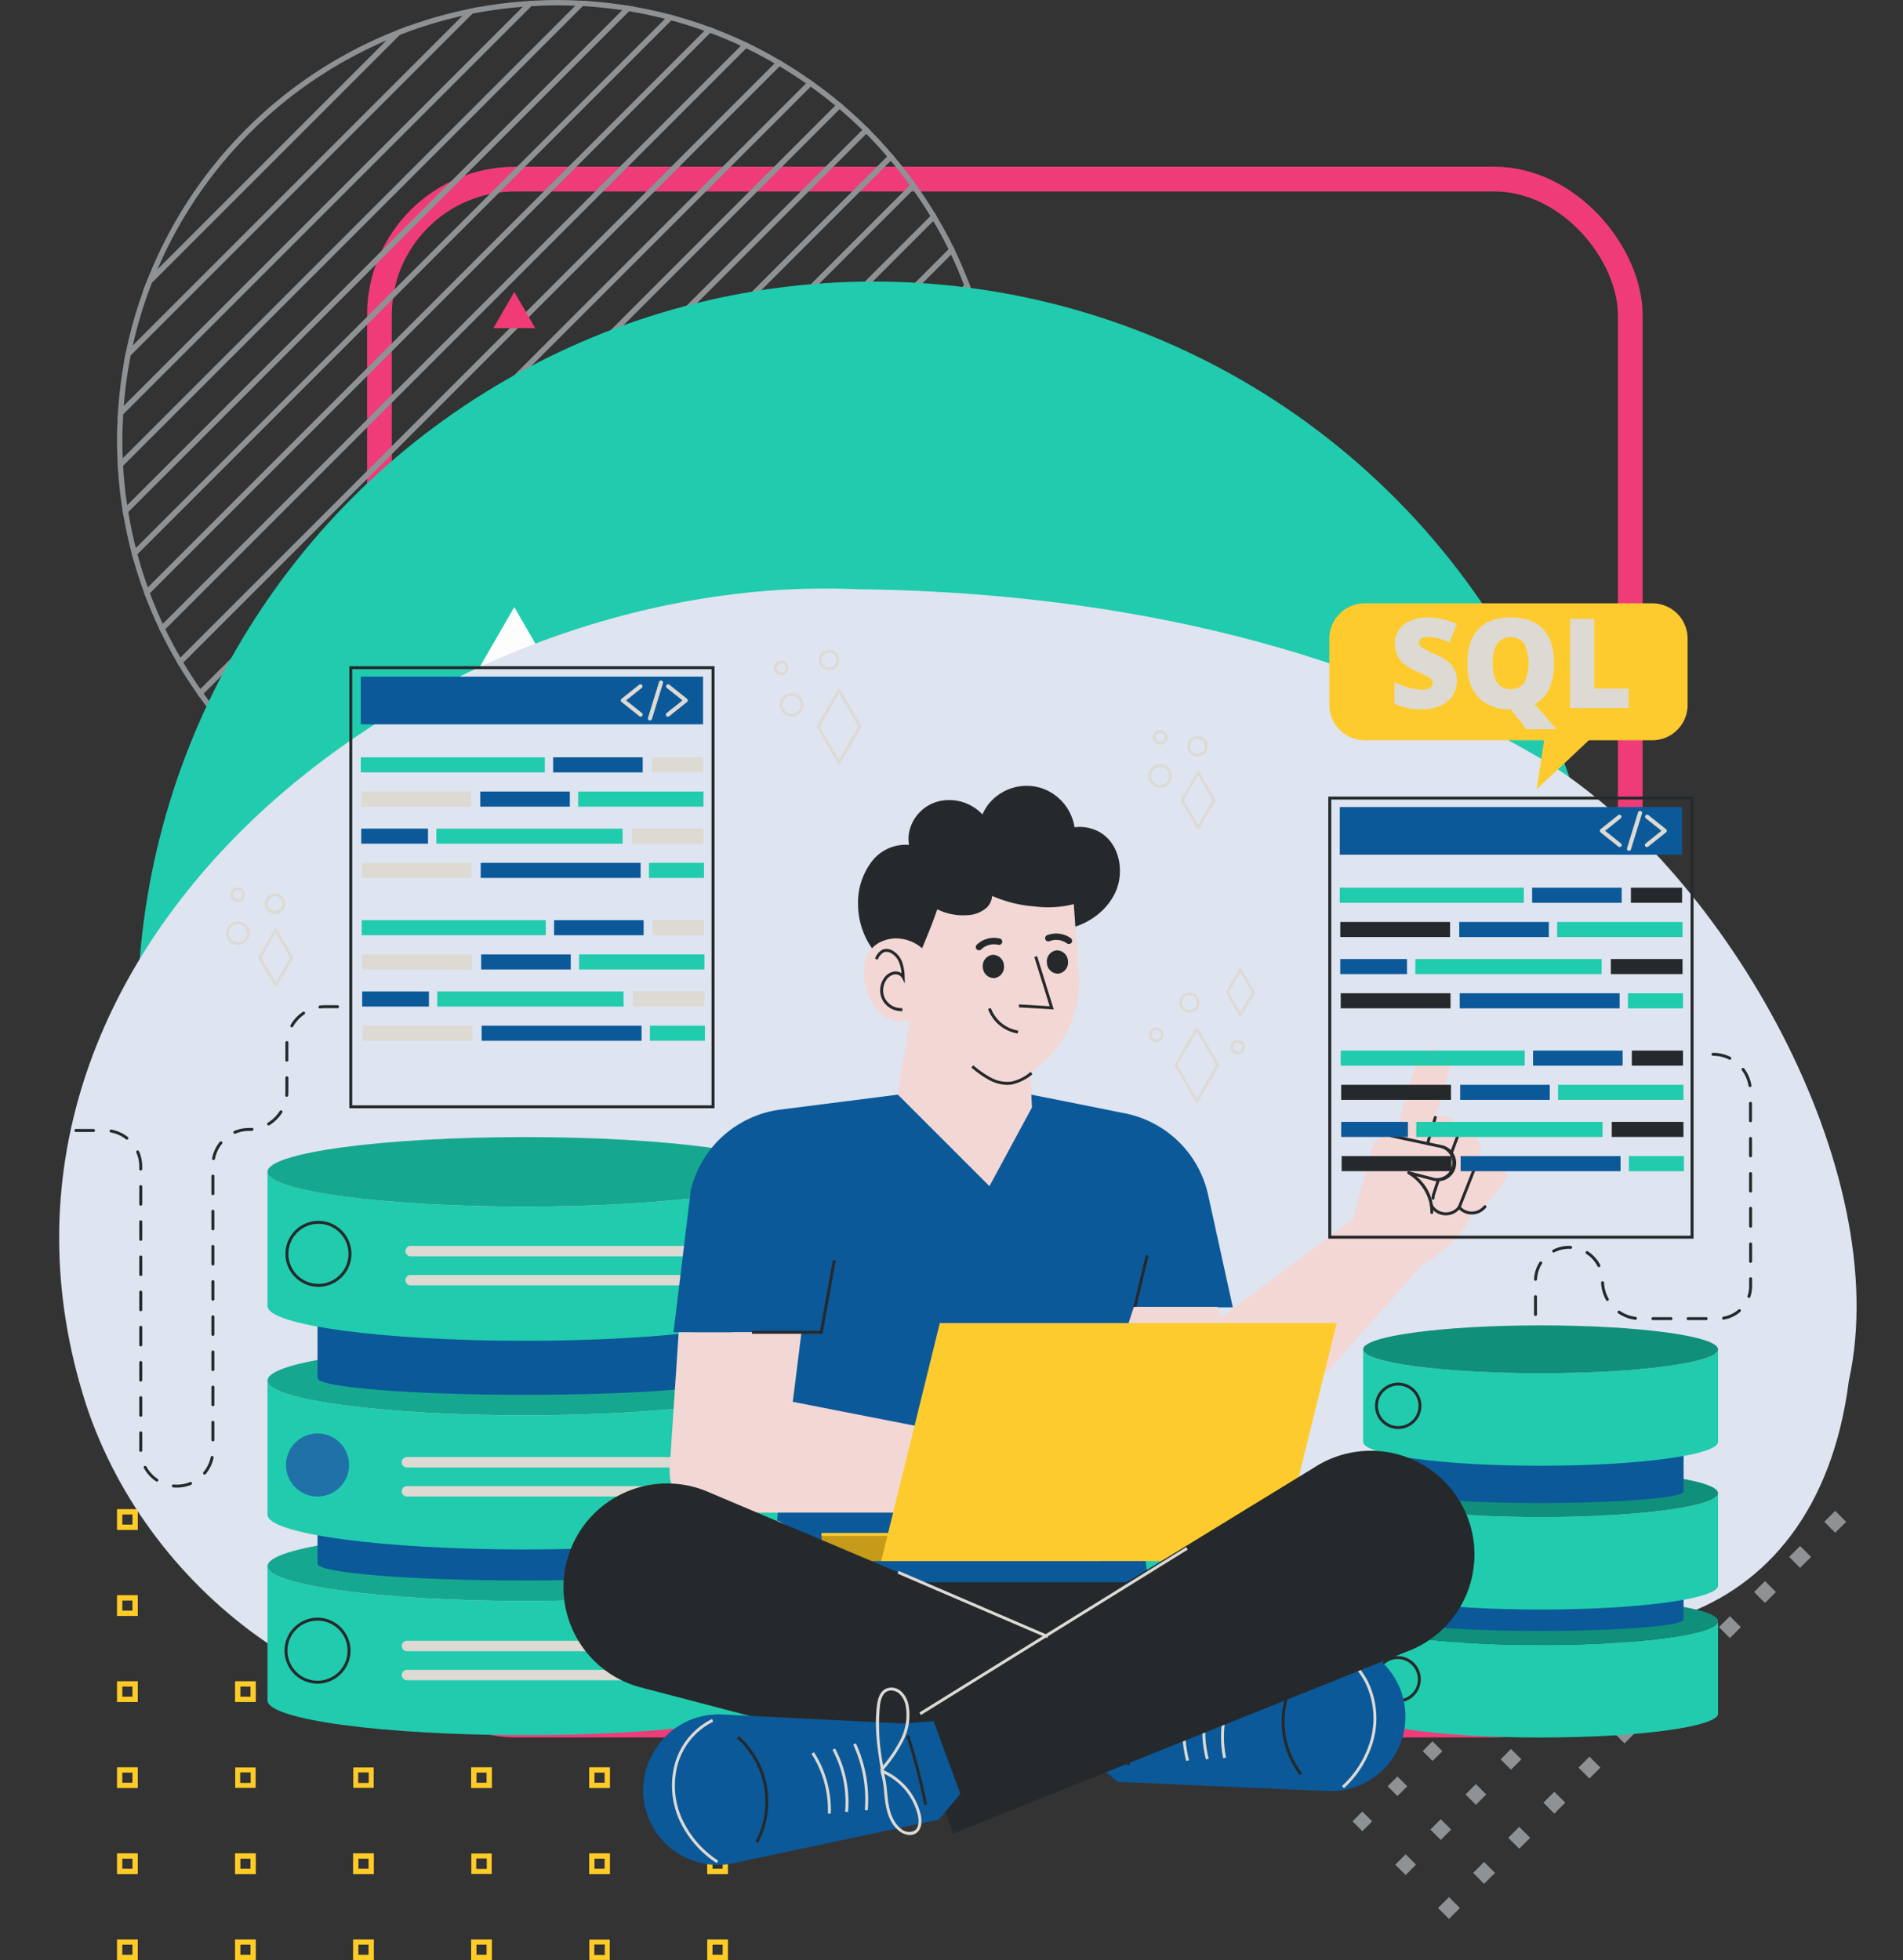 <svg xmlns="http://www.w3.org/2000/svg" xmlns:xlink="http://www.w3.org/1999/xlink" width="385" height="396.579" viewBox="0 0 385 396.579">
  <rect x="0" y="0" width="385" height="396.579" fill="#333333" stroke="none"/>
  <defs>
    <clipPath id="clip-path">
      <rect id="Rectángulo_304176" data-name="Rectángulo 304176" width="385" height="297" transform="translate(0 -0.464)" fill="none"/>
    </clipPath>
  </defs>
  <g id="Grupo_911090" data-name="Grupo 911090" transform="translate(6614.891 15856.096)">
    <g id="Grupo_911053" data-name="Grupo 911053" transform="translate(-7636.549 -19681.516)">
      <g id="Grupo_897631" data-name="Grupo 897631" transform="translate(44.869 -3199.041)">
        <g id="Grupo_140420" data-name="Grupo 140420" transform="translate(1001 7025)">
          <g id="Rectángulo_293060" data-name="Rectángulo 293060" transform="translate(50.055 33.192)" fill="none" stroke="#ef3c79" stroke-width="5">
            <rect width="258.052" height="317.794" rx="30" stroke="none"/>
            <rect x="2.5" y="2.5" width="253.052" height="312.794" rx="27.5" fill="none"/>
          </g>
          <g id="Grupo_873686" data-name="Grupo 873686" transform="translate(0 0)">
            <path id="Trazado_1" data-name="Trazado 1" d="M56-75.2-45.679,26.481q.706,4.361,1.827,8.572L64.573-73.372Q60.365-74.491,56-75.2Z" transform="translate(46.837 76.357)" fill="none" stroke="#8f9294" stroke-miterlimit="10" stroke-width="1.078"/>
            <path id="Trazado_2" data-name="Trazado 2" d="M65.23-72.715-43.195,35.71q1.071,4.028,2.5,7.9L73.132-70.217Q69.264-71.647,65.23-72.715Z" transform="translate(46.18 75.7)" fill="none" stroke="#8f9294" stroke-miterlimit="10" stroke-width="1.078"/>
            <path id="Trazado_3" data-name="Trazado 3" d="M105.817-48.491-18.971,76.3c1.581,1.879,3.231,3.7,4.962,5.438L111.255-43.529C109.515-45.259,107.7-46.91,105.817-48.491Z" transform="translate(39.773 69.293)" fill="none" stroke="#8f9294" stroke-miterlimit="10" stroke-width="1.078"/>
            <path id="Trazado_4" data-name="Trazado 4" d="M98.317-54.647-25.128,68.8q2.147,3.03,4.529,5.871L104.189-50.119Q101.354-52.506,98.317-54.647Z" transform="translate(41.401 70.921)" fill="none" stroke="#8f9294" stroke-miterlimit="10" stroke-width="1.078"/>
            <path id="Trazado_5" data-name="Trazado 5" d="M82.452-65.12-35.6,52.932c1.105,2.321,2.32,4.579,3.616,6.784L89.235-61.5C87.031-62.8,84.773-64.015,82.452-65.12Z" transform="translate(44.171 73.691)" fill="none" stroke="#8f9294" stroke-miterlimit="10" stroke-width="1.078"/>
            <path id="Trazado_6" data-name="Trazado 6" d="M90.535-60.2-30.684,61.016q1.911,3.249,4.087,6.313L96.848-56.116Q93.784-58.289,90.535-60.2Z" transform="translate(42.871 72.391)" fill="none" stroke="#8f9294" stroke-miterlimit="10" stroke-width="1.078"/>
            <path id="Trazado_7" data-name="Trazado 7" d="M74.03-69.319-39.8,44.51q1.382,3.739,3.088,7.311L81.341-66.231Q77.77-67.931,74.03-69.319Z" transform="translate(45.282 74.802)" fill="none" stroke="#8f9294" stroke-miterlimit="10" stroke-width="1.078"/>
            <path id="Trazado_8" data-name="Trazado 8" d="M-38.97-18.277,11.242-68.489A88.825,88.825,0,0,0-38.97-18.277Z" transform="translate(45.062 74.582)" fill="none" stroke="#8f9294" stroke-miterlimit="10" stroke-width="1.078"/>
            <path id="Trazado_9" data-name="Trazado 9" d="M9.678-70.054-40.534-19.842a87.8,87.8,0,0,0-4.351,14.75L24.429-74.4A87.835,87.835,0,0,0,9.678-70.054Z" transform="translate(46.627 76.147)" fill="none" stroke="#8f9294" stroke-miterlimit="10" stroke-width="1.078"/>
            <path id="Trazado_10" data-name="Trazado 10" d="M46.253-76.583-47.064,16.734a88.805,88.805,0,0,0,1.019,9.382L55.635-75.565A88.827,88.827,0,0,0,46.253-76.583Z" transform="translate(47.203 76.723)" fill="none" stroke="#8f9294" stroke-miterlimit="10" stroke-width="1.078"/>
            <path id="Trazado_11" data-name="Trazado 11" d="M41.328-76.773c-1.875,0-3.731.078-5.578.193L-47.06,6.231c-.115,1.846-.193,3.7-.193,5.578,0,1.636.051,3.26.139,4.874L46.2-76.633C44.589-76.721,42.965-76.773,41.328-76.773Z" transform="translate(47.253 76.773)" fill="none" stroke="#8f9294" stroke-miterlimit="10" stroke-width="1.078"/>
            <path id="Trazado_12" data-name="Trazado 12" d="M23.872-74.962-45.442-5.648A88.618,88.618,0,0,0-46.991,6.3l82.81-82.811A88.738,88.738,0,0,0,23.872-74.962Z" transform="translate(47.184 76.704)" fill="none" stroke="#8f9294" stroke-miterlimit="10" stroke-width="1.078"/>
            <path id="Trazado_13" data-name="Trazado 13" d="M155.139,23.422l-102.2,102.2a88.661,88.661,0,0,0,9.321,1.078l93.955-93.954A88.617,88.617,0,0,0,155.139,23.422Z" transform="translate(20.754 50.274)" fill="none" stroke="#8f9294" stroke-miterlimit="10" stroke-width="1.078"/>
            <path id="Trazado_14" data-name="Trazado 14" d="M159.761,41.66c0-1.871-.078-3.723-.192-5.565L65.614,130.049c1.842.115,3.695.192,5.565.192,1.6,0,3.193-.048,4.774-.132l83.676-83.675C159.713,44.853,159.761,43.262,159.761,41.66Z" transform="translate(17.402 46.922)" fill="none" stroke="#8f9294" stroke-miterlimit="10" stroke-width="1.078"/>
            <path id="Trazado_15" data-name="Trazado 15" d="M163.347,50.152,79.671,133.827a88.625,88.625,0,0,0,11.848-1.448L161.9,62A88.757,88.757,0,0,0,163.347,50.152Z" transform="translate(13.685 43.204)" fill="none" stroke="#8f9294" stroke-miterlimit="10" stroke-width="1.078"/>
            <path id="Trazado_16" data-name="Trazado 16" d="M166.159,66.26l-70.38,70.379a87.869,87.869,0,0,0,14.429-4.029L162.13,80.689A88.032,88.032,0,0,0,166.159,66.26Z" transform="translate(9.424 38.944)" fill="none" stroke="#8f9294" stroke-miterlimit="10" stroke-width="1.078"/>
            <path id="Trazado_17" data-name="Trazado 17" d="M167.318,85.877,115.4,137.8A88.832,88.832,0,0,0,167.318,85.877Z" transform="translate(4.236 33.756)" fill="none" stroke="#8f9294" stroke-miterlimit="10" stroke-width="1.078"/>
            <path id="Trazado_18" data-name="Trazado 18" d="M150.2,11.837,41.357,120.677q4.183,1.143,8.52,1.879l102.2-102.2Q151.342,16.022,150.2,11.837Z" transform="translate(23.818 53.338)" fill="none" stroke="#8f9294" stroke-miterlimit="10" stroke-width="1.078"/>
            <path id="Trazado_19" data-name="Trazado 19" d="M126.636-26.455,3.065,97.116c2.032,1.458,4.12,2.839,6.275,4.124L130.76-20.18C129.475-22.335,128.094-24.423,126.636-26.455Z" transform="translate(33.945 63.465)" fill="none" stroke="#8f9294" stroke-miterlimit="10" stroke-width="1.078"/>
            <path id="Trazado_20" data-name="Trazado 20" d="M119.973-34.388-4.869,90.454q2.819,2.4,5.836,4.564L124.538-28.553Q122.374-31.567,119.973-34.388Z" transform="translate(36.043 65.563)" fill="none" stroke="#8f9294" stroke-miterlimit="10" stroke-width="1.078"/>
            <path id="Trazado_21" data-name="Trazado 21" d="M144.828,1.157,30.676,115.308q3.846,1.452,7.856,2.544L147.371,9.012Q146.277,5.006,144.828,1.157Z" transform="translate(26.643 56.162)" fill="none" stroke="#8f9294" stroke-miterlimit="10" stroke-width="1.078"/>
            <path id="Trazado_22" data-name="Trazado 22" d="M113.039-41.745-12.225,83.519c1.729,1.74,3.542,3.4,5.411,4.989L118.027-36.334C116.435-38.2,114.779-40.015,113.039-41.745Z" transform="translate(37.989 67.509)" fill="none" stroke="#8f9294" stroke-miterlimit="10" stroke-width="1.078"/>
            <path id="Trazado_23" data-name="Trazado 23" d="M139.093-8.746,20.773,109.573c2.369,1.147,4.8,2.179,7.284,3.116L142.209-1.462C141.272-3.944,140.24-6.378,139.093-8.746Z" transform="translate(29.262 58.781)" fill="none" stroke="#8f9294" stroke-miterlimit="10" stroke-width="1.078"/>
            <path id="Trazado_24" data-name="Trazado 24" d="M133.016-17.923,11.6,103.5c2.192,1.308,4.44,2.532,6.749,3.65L136.666-11.173C135.548-13.483,134.323-15.73,133.016-17.923Z" transform="translate(31.689 61.209)" fill="none" stroke="#8f9294" stroke-miterlimit="10" stroke-width="1.078"/>
          </g>
          <g id="Grupo_873687" data-name="Grupo 873687" transform="translate(171.527 209.944)">
            <g id="Grupo_68" data-name="Grupo 68" transform="translate(78.137 0)">
              <g id="Grupo_67" data-name="Grupo 67" transform="translate(0)">
                <rect id="Rectángulo_193" data-name="Rectángulo 193" width="3.125" height="3.125" transform="translate(95.203 97.412) rotate(-44.999)" fill="#8f9294"/>
                <rect id="Rectángulo_194" data-name="Rectángulo 194" width="2.965" height="2.965" transform="translate(86.548 88.645) rotate(-45)" fill="#8f9294"/>
                <rect id="Rectángulo_195" data-name="Rectángulo 195" width="2.806" height="2.806" transform="translate(77.893 79.878) rotate(-45)" fill="#8f9294"/>
                <rect id="Rectángulo_196" data-name="Rectángulo 196" width="2.647" height="2.647" transform="matrix(0.707, -0.707, 0.707, 0.707, 69.238, 71.11)" fill="#8f9294"/>
                <rect id="Rectángulo_197" data-name="Rectángulo 197" width="2.488" height="2.488" transform="translate(60.584 62.343) rotate(-45)" fill="#8f9294"/>
                <rect id="Rectángulo_198" data-name="Rectángulo 198" width="2.329" height="2.329" transform="matrix(0.707, -0.707, 0.707, 0.707, 51.929, 53.576)" fill="#8f9294"/>
                <rect id="Rectángulo_199" data-name="Rectángulo 199" width="2.17" height="2.17" transform="translate(43.274 44.808) rotate(-45)" fill="#8f9294"/>
                <rect id="Rectángulo_200" data-name="Rectángulo 200" width="2.011" height="2.011" transform="translate(34.619 36.041) rotate(-45.001)" fill="#8f9294"/>
                <rect id="Rectángulo_201" data-name="Rectángulo 201" width="1.852" height="1.852" transform="translate(25.964 27.274) rotate(-45)" fill="#8f9294"/>
                <rect id="Rectángulo_202" data-name="Rectángulo 202" width="1.693" height="1.693" transform="matrix(0.707, -0.707, 0.707, 0.707, 17.31, 18.507)" fill="#8f9294"/>
                <rect id="Rectángulo_203" data-name="Rectángulo 203" width="1.534" height="1.534" transform="translate(8.655 9.739) rotate(-45)" fill="#8f9294"/>
                <rect id="Rectángulo_204" data-name="Rectángulo 204" width="1.375" height="1.375" transform="matrix(0.707, -0.707, 0.707, 0.707, 0, 0.972)" fill="#8f9294"/>
              </g>
            </g>
            <g id="Grupo_70" data-name="Grupo 70" transform="translate(71.034 7.103)">
              <g id="Grupo_69" data-name="Grupo 69" transform="translate(0 0)">
                <rect id="Rectángulo_205" data-name="Rectángulo 205" width="3.125" height="3.125" transform="translate(95.203 97.412) rotate(-44.999)" fill="#8f9294"/>
                <rect id="Rectángulo_206" data-name="Rectángulo 206" width="2.965" height="2.965" transform="translate(86.548 88.645) rotate(-45)" fill="#8f9294"/>
                <rect id="Rectángulo_207" data-name="Rectángulo 207" width="2.806" height="2.806" transform="translate(77.893 79.878) rotate(-44.999)" fill="#8f9294"/>
                <rect id="Rectángulo_208" data-name="Rectángulo 208" width="2.647" height="2.647" transform="translate(69.238 71.11) rotate(-45)" fill="#8f9294"/>
                <rect id="Rectángulo_209" data-name="Rectángulo 209" width="2.488" height="2.488" transform="translate(60.584 62.343) rotate(-45)" fill="#8f9294"/>
                <rect id="Rectángulo_210" data-name="Rectángulo 210" width="2.329" height="2.329" transform="translate(51.929 53.576) rotate(-45)" fill="#8f9294"/>
                <rect id="Rectángulo_211" data-name="Rectángulo 211" width="2.17" height="2.17" transform="translate(43.274 44.808) rotate(-45)" fill="#8f9294"/>
                <rect id="Rectángulo_212" data-name="Rectángulo 212" width="2.011" height="2.011" transform="translate(34.619 36.041) rotate(-45)" fill="#8f9294"/>
                <rect id="Rectángulo_213" data-name="Rectángulo 213" width="1.852" height="1.852" transform="translate(25.964 27.274) rotate(-45)" fill="#8f9294"/>
                <rect id="Rectángulo_214" data-name="Rectángulo 214" width="1.693" height="1.693" transform="translate(17.31 18.507) rotate(-45)" fill="#8f9294"/>
                <rect id="Rectángulo_215" data-name="Rectángulo 215" width="1.534" height="1.534" transform="translate(8.655 9.739) rotate(-45)" fill="#8f9294"/>
                <rect id="Rectángulo_216" data-name="Rectángulo 216" width="1.375" height="1.375" transform="matrix(0.707, -0.707, 0.707, 0.707, 0, 0.972)" fill="#8f9294"/>
              </g>
            </g>
            <g id="Grupo_72" data-name="Grupo 72" transform="translate(63.93 14.207)">
              <g id="Grupo_71" data-name="Grupo 71" transform="translate(0 0)">
                <rect id="Rectángulo_217" data-name="Rectángulo 217" width="3.125" height="3.125" transform="translate(95.203 97.412) rotate(-44.999)" fill="#8f9294"/>
                <rect id="Rectángulo_218" data-name="Rectángulo 218" width="2.966" height="2.966" transform="translate(86.548 88.645) rotate(-44.999)" fill="#8f9294"/>
                <rect id="Rectángulo_219" data-name="Rectángulo 219" width="2.806" height="2.806" transform="translate(77.893 79.878) rotate(-44.999)" fill="#8f9294"/>
                <rect id="Rectángulo_220" data-name="Rectángulo 220" width="2.647" height="2.647" transform="matrix(0.707, -0.707, 0.707, 0.707, 69.238, 71.11)" fill="#8f9294"/>
                <rect id="Rectángulo_221" data-name="Rectángulo 221" width="2.488" height="2.488" transform="translate(60.584 62.343) rotate(-44.999)" fill="#8f9294"/>
                <rect id="Rectángulo_222" data-name="Rectángulo 222" width="2.329" height="2.329" transform="matrix(0.707, -0.707, 0.707, 0.707, 51.929, 53.576)" fill="#8f9294"/>
                <rect id="Rectángulo_223" data-name="Rectángulo 223" width="2.17" height="2.17" transform="matrix(0.707, -0.707, 0.707, 0.707, 43.274, 44.808)" fill="#8f9294"/>
                <rect id="Rectángulo_224" data-name="Rectángulo 224" width="2.011" height="2.011" transform="translate(34.619 36.041) rotate(-44.999)" fill="#8f9294"/>
                <rect id="Rectángulo_225" data-name="Rectángulo 225" width="1.852" height="1.852" transform="translate(25.964 27.274) rotate(-45)" fill="#8f9294"/>
                <rect id="Rectángulo_226" data-name="Rectángulo 226" width="1.693" height="1.693" transform="translate(17.31 18.507) rotate(-44.998)" fill="#8f9294"/>
                <rect id="Rectángulo_227" data-name="Rectángulo 227" width="1.534" height="1.534" transform="translate(8.655 9.739) rotate(-45)" fill="#8f9294"/>
                <rect id="Rectángulo_228" data-name="Rectángulo 228" width="1.375" height="1.375" transform="matrix(0.707, -0.707, 0.707, 0.707, 0, 0.972)" fill="#8f9294"/>
              </g>
            </g>
            <g id="Grupo_74" data-name="Grupo 74" transform="translate(56.827 21.31)">
              <g id="Grupo_73" data-name="Grupo 73" transform="translate(0 0)">
                <rect id="Rectángulo_229" data-name="Rectángulo 229" width="3.125" height="3.125" transform="translate(95.203 97.412) rotate(-45.001)" fill="#8f9294"/>
                <rect id="Rectángulo_230" data-name="Rectángulo 230" width="2.966" height="2.966" transform="translate(86.548 88.645) rotate(-45.001)" fill="#8f9294"/>
                <rect id="Rectángulo_231" data-name="Rectángulo 231" width="2.806" height="2.806" transform="translate(77.893 79.878) rotate(-45)" fill="#8f9294"/>
                <rect id="Rectángulo_232" data-name="Rectángulo 232" width="2.647" height="2.647" transform="matrix(0.707, -0.707, 0.707, 0.707, 69.238, 71.11)" fill="#8f9294"/>
                <rect id="Rectángulo_233" data-name="Rectángulo 233" width="2.488" height="2.488" transform="translate(60.584 62.343) rotate(-45)" fill="#8f9294"/>
                <rect id="Rectángulo_234" data-name="Rectángulo 234" width="2.329" height="2.329" transform="matrix(0.707, -0.707, 0.707, 0.707, 51.929, 53.576)" fill="#8f9294"/>
                <rect id="Rectángulo_235" data-name="Rectángulo 235" width="2.17" height="2.17" transform="translate(43.274 44.808) rotate(-45)" fill="#8f9294"/>
                <rect id="Rectángulo_236" data-name="Rectángulo 236" width="2.011" height="2.011" transform="translate(34.619 36.041) rotate(-45.001)" fill="#8f9294"/>
                <rect id="Rectángulo_237" data-name="Rectángulo 237" width="1.852" height="1.852" transform="translate(25.964 27.274) rotate(-45)" fill="#8f9294"/>
                <rect id="Rectángulo_238" data-name="Rectángulo 238" width="1.693" height="1.693" transform="translate(17.31 18.507) rotate(-45)" fill="#8f9294"/>
                <rect id="Rectángulo_239" data-name="Rectángulo 239" width="1.534" height="1.534" transform="translate(8.655 9.739) rotate(-45)" fill="#8f9294"/>
                <rect id="Rectángulo_240" data-name="Rectángulo 240" width="1.375" height="1.375" transform="translate(0 0.972) rotate(-44.998)" fill="#8f9294"/>
              </g>
            </g>
            <g id="Grupo_76" data-name="Grupo 76" transform="translate(49.724 28.414)">
              <g id="Grupo_75" data-name="Grupo 75" transform="translate(0 0)">
                <rect id="Rectángulo_241" data-name="Rectángulo 241" width="3.125" height="3.125" transform="translate(95.203 97.412) rotate(-45.001)" fill="#8f9294"/>
                <rect id="Rectángulo_242" data-name="Rectángulo 242" width="2.965" height="2.965" transform="translate(86.548 88.645) rotate(-45.001)" fill="#8f9294"/>
                <rect id="Rectángulo_243" data-name="Rectángulo 243" width="2.806" height="2.806" transform="translate(77.893 79.878) rotate(-45)" fill="#8f9294"/>
                <rect id="Rectángulo_244" data-name="Rectángulo 244" width="2.647" height="2.647" transform="matrix(0.707, -0.707, 0.707, 0.707, 69.238, 71.11)" fill="#8f9294"/>
                <rect id="Rectángulo_245" data-name="Rectángulo 245" width="2.488" height="2.488" transform="translate(60.584 62.343) rotate(-45)" fill="#8f9294"/>
                <rect id="Rectángulo_246" data-name="Rectángulo 246" width="2.329" height="2.329" transform="translate(51.929 53.576) rotate(-45.001)" fill="#8f9294"/>
                <rect id="Rectángulo_247" data-name="Rectángulo 247" width="2.17" height="2.17" transform="translate(43.274 44.808) rotate(-45)" fill="#8f9294"/>
                <rect id="Rectángulo_248" data-name="Rectángulo 248" width="2.011" height="2.011" transform="translate(34.619 36.041) rotate(-45.001)" fill="#8f9294"/>
                <rect id="Rectángulo_249" data-name="Rectángulo 249" width="1.852" height="1.852" transform="translate(25.964 27.274) rotate(-45)" fill="#8f9294"/>
                <rect id="Rectángulo_250" data-name="Rectángulo 250" width="1.693" height="1.693" transform="matrix(0.707, -0.707, 0.707, 0.707, 17.31, 18.507)" fill="#8f9294"/>
                <rect id="Rectángulo_251" data-name="Rectángulo 251" width="1.534" height="1.534" transform="translate(8.655 9.739) rotate(-45)" fill="#8f9294"/>
                <rect id="Rectángulo_252" data-name="Rectángulo 252" width="1.375" height="1.375" transform="matrix(0.707, -0.707, 0.707, 0.707, 0, 0.972)" fill="#8f9294"/>
              </g>
            </g>
            <g id="Grupo_78" data-name="Grupo 78" transform="translate(42.62 35.517)">
              <g id="Grupo_77" data-name="Grupo 77" transform="translate(0 0)">
                <rect id="Rectángulo_253" data-name="Rectángulo 253" width="3.125" height="3.125" transform="translate(95.203 97.412) rotate(-45)" fill="#8f9294"/>
                <rect id="Rectángulo_254" data-name="Rectángulo 254" width="2.965" height="2.965" transform="translate(86.548 88.645) rotate(-45)" fill="#8f9294"/>
                <rect id="Rectángulo_255" data-name="Rectángulo 255" width="2.806" height="2.806" transform="translate(77.893 79.878) rotate(-45.001)" fill="#8f9294"/>
                <rect id="Rectángulo_256" data-name="Rectángulo 256" width="2.647" height="2.647" transform="matrix(0.707, -0.707, 0.707, 0.707, 69.238, 71.11)" fill="#8f9294"/>
                <rect id="Rectángulo_257" data-name="Rectángulo 257" width="2.488" height="2.488" transform="matrix(0.707, -0.707, 0.707, 0.707, 60.584, 62.343)" fill="#8f9294"/>
                <rect id="Rectángulo_258" data-name="Rectángulo 258" width="2.329" height="2.329" transform="matrix(0.707, -0.707, 0.707, 0.707, 51.929, 53.576)" fill="#8f9294"/>
                <rect id="Rectángulo_259" data-name="Rectángulo 259" width="2.17" height="2.17" transform="translate(43.274 44.808) rotate(-45)" fill="#8f9294"/>
                <rect id="Rectángulo_260" data-name="Rectángulo 260" width="2.011" height="2.011" transform="translate(34.619 36.041) rotate(-45.001)" fill="#8f9294"/>
                <rect id="Rectángulo_261" data-name="Rectángulo 261" width="1.852" height="1.852" transform="translate(25.964 27.274) rotate(-45)" fill="#8f9294"/>
                <rect id="Rectángulo_262" data-name="Rectángulo 262" width="1.693" height="1.693" transform="matrix(0.707, -0.707, 0.707, 0.707, 17.31, 18.507)" fill="#8f9294"/>
                <rect id="Rectángulo_263" data-name="Rectángulo 263" width="1.534" height="1.534" transform="translate(8.655 9.739) rotate(-45)" fill="#8f9294"/>
                <rect id="Rectángulo_264" data-name="Rectángulo 264" width="1.375" height="1.375" transform="matrix(0.707, -0.707, 0.707, 0.707, 0, 0.972)" fill="#8f9294"/>
              </g>
            </g>
            <g id="Grupo_80" data-name="Grupo 80" transform="translate(35.517 42.62)">
              <g id="Grupo_79" data-name="Grupo 79" transform="translate(0 0)">
                <rect id="Rectángulo_265" data-name="Rectángulo 265" width="3.125" height="3.125" transform="translate(95.203 97.412) rotate(-44.999)" fill="#8f9294"/>
                <rect id="Rectángulo_266" data-name="Rectángulo 266" width="2.965" height="2.965" transform="translate(86.548 88.645) rotate(-45)" fill="#8f9294"/>
                <rect id="Rectángulo_267" data-name="Rectángulo 267" width="2.806" height="2.806" transform="translate(77.893 79.878) rotate(-44.999)" fill="#8f9294"/>
                <rect id="Rectángulo_268" data-name="Rectángulo 268" width="2.647" height="2.647" transform="translate(69.238 71.11) rotate(-45)" fill="#8f9294"/>
                <rect id="Rectángulo_269" data-name="Rectángulo 269" width="2.488" height="2.488" transform="translate(60.584 62.343) rotate(-44.999)" fill="#8f9294"/>
                <rect id="Rectángulo_270" data-name="Rectángulo 270" width="2.329" height="2.329" transform="matrix(0.707, -0.707, 0.707, 0.707, 51.929, 53.576)" fill="#8f9294"/>
                <rect id="Rectángulo_271" data-name="Rectángulo 271" width="2.17" height="2.17" transform="matrix(0.707, -0.707, 0.707, 0.707, 43.274, 44.808)" fill="#8f9294"/>
                <rect id="Rectángulo_272" data-name="Rectángulo 272" width="2.011" height="2.011" transform="translate(34.619 36.041) rotate(-45.001)" fill="#8f9294"/>
                <rect id="Rectángulo_273" data-name="Rectángulo 273" width="1.852" height="1.852" transform="translate(25.964 27.274) rotate(-45)" fill="#8f9294"/>
                <rect id="Rectángulo_274" data-name="Rectángulo 274" width="1.693" height="1.693" transform="translate(17.31 18.507) rotate(-45.002)" fill="#8f9294"/>
                <rect id="Rectángulo_275" data-name="Rectángulo 275" width="1.534" height="1.534" transform="translate(8.655 9.739) rotate(-45)" fill="#8f9294"/>
                <rect id="Rectángulo_276" data-name="Rectángulo 276" width="1.375" height="1.375" transform="matrix(0.707, -0.707, 0.707, 0.707, 0, 0.972)" fill="#8f9294"/>
              </g>
            </g>
            <g id="Grupo_82" data-name="Grupo 82" transform="translate(28.414 49.724)">
              <g id="Grupo_81" data-name="Grupo 81" transform="translate(0 0)">
                <rect id="Rectángulo_277" data-name="Rectángulo 277" width="3.125" height="3.125" transform="translate(95.203 97.412) rotate(-44.999)" fill="#8f9294"/>
                <rect id="Rectángulo_278" data-name="Rectángulo 278" width="2.965" height="2.965" transform="translate(86.548 88.645) rotate(-45)" fill="#8f9294"/>
                <rect id="Rectángulo_279" data-name="Rectángulo 279" width="2.806" height="2.806" transform="translate(77.893 79.878) rotate(-44.999)" fill="#8f9294"/>
                <rect id="Rectángulo_280" data-name="Rectángulo 280" width="2.647" height="2.647" transform="translate(69.238 71.11) rotate(-45)" fill="#8f9294"/>
                <rect id="Rectángulo_281" data-name="Rectángulo 281" width="2.488" height="2.488" transform="translate(60.584 62.343) rotate(-44.999)" fill="#8f9294"/>
                <rect id="Rectángulo_282" data-name="Rectángulo 282" width="2.329" height="2.329" transform="translate(51.929 53.576) rotate(-45)" fill="#8f9294"/>
                <rect id="Rectángulo_283" data-name="Rectángulo 283" width="2.17" height="2.17" transform="matrix(0.707, -0.707, 0.707, 0.707, 43.274, 44.808)" fill="#8f9294"/>
                <rect id="Rectángulo_284" data-name="Rectángulo 284" width="2.011" height="2.011" transform="translate(34.619 36.041) rotate(-45)" fill="#8f9294"/>
                <rect id="Rectángulo_285" data-name="Rectángulo 285" width="1.852" height="1.852" transform="translate(25.964 27.274) rotate(-45)" fill="#8f9294"/>
                <rect id="Rectángulo_286" data-name="Rectángulo 286" width="1.693" height="1.693" transform="translate(17.31 18.507) rotate(-45)" fill="#8f9294"/>
                <rect id="Rectángulo_287" data-name="Rectángulo 287" width="1.534" height="1.534" transform="translate(8.655 9.739) rotate(-45)" fill="#8f9294"/>
                <rect id="Rectángulo_288" data-name="Rectángulo 288" width="1.375" height="1.375" transform="matrix(0.707, -0.707, 0.707, 0.707, 0, 0.972)" fill="#8f9294"/>
              </g>
            </g>
            <g id="Grupo_84" data-name="Grupo 84" transform="translate(21.31 56.827)">
              <g id="Grupo_83" data-name="Grupo 83" transform="translate(0 0)">
                <rect id="Rectángulo_289" data-name="Rectángulo 289" width="3.125" height="3.125" transform="translate(95.203 97.412) rotate(-44.999)" fill="#8f9294"/>
                <rect id="Rectángulo_290" data-name="Rectángulo 290" width="2.966" height="2.966" transform="translate(86.548 88.645) rotate(-44.999)" fill="#8f9294"/>
                <rect id="Rectángulo_291" data-name="Rectángulo 291" width="2.806" height="2.806" transform="translate(77.893 79.878) rotate(-44.999)" fill="#8f9294"/>
                <rect id="Rectángulo_292" data-name="Rectángulo 292" width="2.647" height="2.647" transform="matrix(0.707, -0.707, 0.707, 0.707, 69.238, 71.11)" fill="#8f9294"/>
                <rect id="Rectángulo_293" data-name="Rectángulo 293" width="2.488" height="2.488" transform="translate(60.584 62.343) rotate(-44.999)" fill="#8f9294"/>
                <rect id="Rectángulo_294" data-name="Rectángulo 294" width="2.329" height="2.329" transform="matrix(0.707, -0.707, 0.707, 0.707, 51.929, 53.576)" fill="#8f9294"/>
                <rect id="Rectángulo_295" data-name="Rectángulo 295" width="2.17" height="2.17" transform="matrix(0.707, -0.707, 0.707, 0.707, 43.274, 44.808)" fill="#8f9294"/>
                <rect id="Rectángulo_296" data-name="Rectángulo 296" width="2.011" height="2.011" transform="translate(34.619 36.041) rotate(-44.999)" fill="#8f9294"/>
                <rect id="Rectángulo_297" data-name="Rectángulo 297" width="1.852" height="1.852" transform="matrix(0.707, -0.707, 0.707, 0.707, 25.964, 27.274)" fill="#8f9294"/>
                <rect id="Rectángulo_298" data-name="Rectángulo 298" width="1.693" height="1.693" transform="translate(17.31 18.506) rotate(-44.998)" fill="#8f9294"/>
                <rect id="Rectángulo_299" data-name="Rectángulo 299" width="1.534" height="1.534" transform="translate(8.655 9.739) rotate(-44.998)" fill="#8f9294"/>
                <rect id="Rectángulo_300" data-name="Rectángulo 300" width="1.375" height="1.375" transform="translate(0 0.972) rotate(-44.998)" fill="#8f9294"/>
              </g>
            </g>
            <g id="Grupo_86" data-name="Grupo 86" transform="translate(14.207 63.93)">
              <g id="Grupo_85" data-name="Grupo 85" transform="translate(0 0)">
                <rect id="Rectángulo_301" data-name="Rectángulo 301" width="3.125" height="3.125" transform="matrix(0.707, -0.707, 0.707, 0.707, 95.203, 97.412)" fill="#8f9294"/>
                <rect id="Rectángulo_302" data-name="Rectángulo 302" width="2.966" height="2.966" transform="translate(86.548 88.645) rotate(-45.001)" fill="#8f9294"/>
                <rect id="Rectángulo_303" data-name="Rectángulo 303" width="2.806" height="2.806" transform="translate(77.893 79.878) rotate(-45.001)" fill="#8f9294"/>
                <rect id="Rectángulo_304" data-name="Rectángulo 304" width="2.647" height="2.647" transform="matrix(0.707, -0.707, 0.707, 0.707, 69.238, 71.11)" fill="#8f9294"/>
                <rect id="Rectángulo_305" data-name="Rectángulo 305" width="2.488" height="2.488" transform="translate(60.584 62.343) rotate(-45)" fill="#8f9294"/>
                <rect id="Rectángulo_306" data-name="Rectángulo 306" width="2.329" height="2.329" transform="translate(51.929 53.576) rotate(-45.001)" fill="#8f9294"/>
                <rect id="Rectángulo_307" data-name="Rectángulo 307" width="2.17" height="2.17" transform="translate(43.274 44.808) rotate(-45)" fill="#8f9294"/>
                <rect id="Rectángulo_308" data-name="Rectángulo 308" width="2.011" height="2.011" transform="translate(34.619 36.041) rotate(-45.001)" fill="#8f9294"/>
                <rect id="Rectángulo_309" data-name="Rectángulo 309" width="1.852" height="1.852" transform="translate(25.964 27.274) rotate(-45)" fill="#8f9294"/>
                <rect id="Rectángulo_310" data-name="Rectángulo 310" width="1.693" height="1.693" transform="translate(17.31 18.507) rotate(-45)" fill="#8f9294"/>
                <rect id="Rectángulo_311" data-name="Rectángulo 311" width="1.534" height="1.534" transform="translate(8.655 9.739) rotate(-45)" fill="#8f9294"/>
                <rect id="Rectángulo_312" data-name="Rectángulo 312" width="1.375" height="1.375" transform="translate(0 0.972) rotate(-45)" fill="#8f9294"/>
              </g>
            </g>
            <g id="Grupo_88" data-name="Grupo 88" transform="translate(7.103 71.034)">
              <g id="Grupo_87" data-name="Grupo 87" transform="translate(0 0)">
                <rect id="Rectángulo_313" data-name="Rectángulo 313" width="3.125" height="3.125" transform="translate(95.203 97.412) rotate(-45)" fill="#8f9294"/>
                <rect id="Rectángulo_314" data-name="Rectángulo 314" width="2.965" height="2.965" transform="translate(86.548 88.645) rotate(-45)" fill="#8f9294"/>
                <rect id="Rectángulo_315" data-name="Rectángulo 315" width="2.806" height="2.806" transform="translate(77.893 79.878) rotate(-45)" fill="#8f9294"/>
                <rect id="Rectángulo_316" data-name="Rectángulo 316" width="2.647" height="2.647" transform="matrix(0.707, -0.707, 0.707, 0.707, 69.238, 71.11)" fill="#8f9294"/>
                <rect id="Rectángulo_317" data-name="Rectángulo 317" width="2.488" height="2.488" transform="translate(60.584 62.343) rotate(-45.001)" fill="#8f9294"/>
                <rect id="Rectángulo_318" data-name="Rectángulo 318" width="2.329" height="2.329" transform="matrix(0.707, -0.707, 0.707, 0.707, 51.929, 53.576)" fill="#8f9294"/>
                <rect id="Rectángulo_319" data-name="Rectángulo 319" width="2.17" height="2.17" transform="translate(43.274 44.808) rotate(-45)" fill="#8f9294"/>
                <rect id="Rectángulo_320" data-name="Rectángulo 320" width="2.011" height="2.011" transform="translate(34.619 36.041) rotate(-45.001)" fill="#8f9294"/>
                <rect id="Rectángulo_321" data-name="Rectángulo 321" width="1.852" height="1.852" transform="translate(25.964 27.274) rotate(-45)" fill="#8f9294"/>
                <rect id="Rectángulo_322" data-name="Rectángulo 322" width="1.693" height="1.693" transform="matrix(0.707, -0.707, 0.707, 0.707, 17.31, 18.507)" fill="#8f9294"/>
                <rect id="Rectángulo_323" data-name="Rectángulo 323" width="1.534" height="1.534" transform="translate(8.655 9.739) rotate(-45)" fill="#8f9294"/>
                <rect id="Rectángulo_324" data-name="Rectángulo 324" width="1.375" height="1.375" transform="matrix(0.707, -0.707, 0.707, 0.707, 0, 0.972)" fill="#8f9294"/>
              </g>
            </g>
            <g id="Grupo_90" data-name="Grupo 90" transform="translate(0 78.137)">
              <g id="Grupo_89" data-name="Grupo 89" transform="translate(0 0)">
                <rect id="Rectángulo_325" data-name="Rectángulo 325" width="3.125" height="3.125" transform="translate(95.203 97.412) rotate(-45)" fill="#8f9294"/>
                <rect id="Rectángulo_326" data-name="Rectángulo 326" width="2.965" height="2.965" transform="translate(86.548 88.645) rotate(-45)" fill="#8f9294"/>
                <rect id="Rectángulo_327" data-name="Rectángulo 327" width="2.806" height="2.806" transform="translate(77.893 79.878) rotate(-45)" fill="#8f9294"/>
                <rect id="Rectángulo_328" data-name="Rectángulo 328" width="2.647" height="2.647" transform="translate(69.238 71.11) rotate(-45)" fill="#8f9294"/>
                <rect id="Rectángulo_329" data-name="Rectángulo 329" width="2.488" height="2.488" transform="translate(60.584 62.343) rotate(-45)" fill="#8f9294"/>
                <rect id="Rectángulo_330" data-name="Rectángulo 330" width="2.329" height="2.329" transform="translate(51.929 53.576) rotate(-45)" fill="#8f9294"/>
                <rect id="Rectángulo_331" data-name="Rectángulo 331" width="2.17" height="2.17" transform="matrix(0.707, -0.707, 0.707, 0.707, 43.274, 44.808)" fill="#8f9294"/>
                <rect id="Rectángulo_332" data-name="Rectángulo 332" width="2.011" height="2.011" transform="translate(34.619 36.041) rotate(-45.001)" fill="#8f9294"/>
                <rect id="Rectángulo_333" data-name="Rectángulo 333" width="1.852" height="1.852" transform="translate(25.964 27.274) rotate(-45.002)" fill="#8f9294"/>
                <rect id="Rectángulo_334" data-name="Rectángulo 334" width="1.693" height="1.693" transform="translate(17.31 18.507) rotate(-45.002)" fill="#8f9294"/>
                <rect id="Rectángulo_335" data-name="Rectángulo 335" width="1.534" height="1.534" transform="matrix(0.707, -0.707, 0.707, 0.707, 8.655, 9.739)" fill="#8f9294"/>
                <rect id="Rectángulo_336" data-name="Rectángulo 336" width="1.375" height="1.375" transform="matrix(0.707, -0.707, 0.707, 0.707, 0, 0.972)" fill="#8f9294"/>
              </g>
            </g>
          </g>
          <ellipse id="Elipse_4760" data-name="Elipse 4760" cx="148.94" cy="148.94" rx="148.94" ry="148.94" transform="translate(3.589 56.425)" fill="#21cbae"/>
          <g id="Grupo_873688" data-name="Grupo 873688" transform="translate(72.556 58.522)">
            <path id="Trazado_34" data-name="Trazado 34" d="M694.6,390.082,687.318,402.7h14.568Z" transform="translate(-687.318 -284.055)" fill="#fdfdfd"/>
            <path id="Trazado_35" data-name="Trazado 35" d="M694.6,361.354l-7.284,12.616h14.568Z" transform="translate(-687.318 -276.458)" fill="#fdfdfd"/>
            <path id="Trazado_36" data-name="Trazado 36" d="M694.6,332.626l-7.284,12.616h14.568Z" transform="translate(-687.318 -268.86)" fill="#fdfdfd"/>
            <path id="Trazado_37" data-name="Trazado 37" d="M695.7,245.931l-4.226,7.319h8.451Z" transform="translate(-688.417 -245.931)" fill="#f13b76"/>
          </g>
        </g>
        <g id="Grupo_140419" data-name="Grupo 140419" transform="translate(1001 7312.924)">
          <g id="Grupo_4" data-name="Grupo 4" transform="translate(0)">
            <rect id="Rectángulo_4" data-name="Rectángulo 4" width="3.125" height="3.125" fill="none" stroke="#fecb27" stroke-miterlimit="10" stroke-width="1.078"/>
            <rect id="Rectángulo_5" data-name="Rectángulo 5" width="3.125" height="3.125" transform="translate(23.881)" fill="none" stroke="#fecb27" stroke-miterlimit="10" stroke-width="1.078"/>
            <rect id="Rectángulo_6" data-name="Rectángulo 6" width="3.125" height="3.125" transform="translate(47.762)" fill="none" stroke="#fecb27" stroke-miterlimit="10" stroke-width="1.078"/>
            <rect id="Rectángulo_7" data-name="Rectángulo 7" width="3.125" height="3.125" transform="translate(71.643)" fill="none" stroke="#fecb27" stroke-miterlimit="10" stroke-width="1.078"/>
            <rect id="Rectángulo_8" data-name="Rectángulo 8" width="3.125" height="3.125" transform="translate(95.524)" fill="none" stroke="#fecb27" stroke-miterlimit="10" stroke-width="1.078"/>
            <rect id="Rectángulo_9" data-name="Rectángulo 9" width="3.125" height="3.125" transform="translate(119.405)" fill="none" stroke="#fecb27" stroke-miterlimit="10" stroke-width="1.078"/>
          </g>
          <g id="Grupo_5" data-name="Grupo 5" transform="translate(0 17.409)">
            <rect id="Rectángulo_10" data-name="Rectángulo 10" width="3.125" height="3.125" fill="none" stroke="#fecb27" stroke-miterlimit="10" stroke-width="1.078"/>
            <rect id="Rectángulo_11" data-name="Rectángulo 11" width="3.125" height="3.125" transform="translate(23.881)" fill="none" stroke="#fecb27" stroke-miterlimit="10" stroke-width="1.078"/>
            <rect id="Rectángulo_12" data-name="Rectángulo 12" width="3.125" height="3.125" transform="translate(47.762)" fill="none" stroke="#fecb27" stroke-miterlimit="10" stroke-width="1.078"/>
            <rect id="Rectángulo_13" data-name="Rectángulo 13" width="3.125" height="3.125" transform="translate(71.643)" fill="none" stroke="#fecb27" stroke-miterlimit="10" stroke-width="1.078"/>
            <rect id="Rectángulo_14" data-name="Rectángulo 14" width="3.125" height="3.125" transform="translate(95.524)" fill="none" stroke="#fecb27" stroke-miterlimit="10" stroke-width="1.078"/>
            <rect id="Rectángulo_15" data-name="Rectángulo 15" width="3.125" height="3.125" transform="translate(119.405)" fill="none" stroke="#fecb27" stroke-miterlimit="10" stroke-width="1.078"/>
          </g>
          <g id="Grupo_6" data-name="Grupo 6" transform="translate(0 34.817)">
            <rect id="Rectángulo_16" data-name="Rectángulo 16" width="3.125" height="3.125" fill="none" stroke="#fecb27" stroke-miterlimit="10" stroke-width="1.078"/>
            <rect id="Rectángulo_17" data-name="Rectángulo 17" width="3.125" height="3.125" transform="translate(23.881)" fill="none" stroke="#fecb27" stroke-miterlimit="10" stroke-width="1.078"/>
            <rect id="Rectángulo_18" data-name="Rectángulo 18" width="3.125" height="3.125" transform="translate(47.762)" fill="none" stroke="#fecb27" stroke-miterlimit="10" stroke-width="1.078"/>
            <rect id="Rectángulo_19" data-name="Rectángulo 19" width="3.125" height="3.125" transform="translate(71.643)" fill="none" stroke="#fecb27" stroke-miterlimit="10" stroke-width="1.078"/>
            <rect id="Rectángulo_20" data-name="Rectángulo 20" width="3.125" height="3.125" transform="translate(95.524)" fill="none" stroke="#fecb27" stroke-miterlimit="10" stroke-width="1.078"/>
            <rect id="Rectángulo_21" data-name="Rectángulo 21" width="3.125" height="3.125" transform="translate(119.405)" fill="none" stroke="#fecb27" stroke-miterlimit="10" stroke-width="1.078"/>
          </g>
          <g id="Grupo_7" data-name="Grupo 7" transform="translate(0 52.226)">
            <rect id="Rectángulo_22" data-name="Rectángulo 22" width="3.125" height="3.125" fill="none" stroke="#fecb27" stroke-miterlimit="10" stroke-width="1.078"/>
            <rect id="Rectángulo_23" data-name="Rectángulo 23" width="3.125" height="3.125" transform="translate(23.881)" fill="none" stroke="#fecb27" stroke-miterlimit="10" stroke-width="1.078"/>
            <rect id="Rectángulo_24" data-name="Rectángulo 24" width="3.125" height="3.125" transform="translate(47.762)" fill="none" stroke="#fecb27" stroke-miterlimit="10" stroke-width="1.078"/>
            <rect id="Rectángulo_25" data-name="Rectángulo 25" width="3.125" height="3.125" transform="translate(71.643)" fill="none" stroke="#fecb27" stroke-miterlimit="10" stroke-width="1.078"/>
            <rect id="Rectángulo_26" data-name="Rectángulo 26" width="3.125" height="3.125" transform="translate(95.524)" fill="none" stroke="#fecb27" stroke-miterlimit="10" stroke-width="1.078"/>
            <rect id="Rectángulo_27" data-name="Rectángulo 27" width="3.125" height="3.125" transform="translate(119.405)" fill="none" stroke="#fecb27" stroke-miterlimit="10" stroke-width="1.078"/>
          </g>
          <g id="Grupo_8" data-name="Grupo 8" transform="translate(0 69.635)">
            <rect id="Rectángulo_28" data-name="Rectángulo 28" width="3.125" height="3.125" fill="none" stroke="#fecb27" stroke-miterlimit="10" stroke-width="1.078"/>
            <rect id="Rectángulo_29" data-name="Rectángulo 29" width="3.125" height="3.125" transform="translate(23.881)" fill="none" stroke="#fecb27" stroke-width="1"/>
            <rect id="Rectángulo_30" data-name="Rectángulo 30" width="3.125" height="3.125" transform="translate(47.762)" fill="none" stroke="#fecb27" stroke-width="1"/>
            <rect id="Rectángulo_31" data-name="Rectángulo 31" width="3.125" height="3.125" transform="translate(71.643)" fill="none" stroke="#fecb27" stroke-miterlimit="10" stroke-width="1.078"/>
            <rect id="Rectángulo_32" data-name="Rectángulo 32" width="3.125" height="3.125" transform="translate(95.524)" fill="none" stroke="#fecb27" stroke-miterlimit="10" stroke-width="1.078"/>
            <rect id="Rectángulo_33" data-name="Rectángulo 33" width="3.125" height="3.125" transform="translate(119.405)" fill="none" stroke="#fecb27" stroke-miterlimit="10" stroke-width="1.078"/>
          </g>
          <g id="Grupo_9" data-name="Grupo 9" transform="translate(0 87.043)">
            <rect id="Rectángulo_34" data-name="Rectángulo 34" width="3.125" height="3.125" fill="none" stroke="#fecb27" stroke-miterlimit="10" stroke-width="1.078"/>
            <rect id="Rectángulo_35" data-name="Rectángulo 35" width="3.125" height="3.125" transform="translate(23.881)" fill="none" stroke="#fecb27" stroke-miterlimit="10" stroke-width="1.078"/>
            <rect id="Rectángulo_36" data-name="Rectángulo 36" width="3.125" height="3.125" transform="translate(47.762)" fill="none" stroke="#fecb27" stroke-miterlimit="10" stroke-width="1.078"/>
            <rect id="Rectángulo_37" data-name="Rectángulo 37" width="3.125" height="3.125" transform="translate(71.643)" fill="none" stroke="#fecb27" stroke-width="1"/>
            <rect id="Rectángulo_38" data-name="Rectángulo 38" width="3.125" height="3.125" transform="translate(95.524)" fill="none" stroke="#fecb27" stroke-miterlimit="10" stroke-width="1.078"/>
            <rect id="Rectángulo_39" data-name="Rectángulo 39" width="3.125" height="3.125" transform="translate(119.405)" fill="none" stroke="#fecb27" stroke-miterlimit="10" stroke-width="1.078"/>
          </g>
          <g id="Grupo_10" data-name="Grupo 10" transform="translate(0 104.452)">
            <rect id="Rectángulo_40" data-name="Rectángulo 40" width="3.125" height="3.125" fill="none" stroke="#fecb27" stroke-miterlimit="10" stroke-width="1.078"/>
            <rect id="Rectángulo_41" data-name="Rectángulo 41" width="3.125" height="3.125" transform="translate(23.881)" fill="none" stroke="#fecb27" stroke-miterlimit="10" stroke-width="1.078"/>
            <rect id="Rectángulo_42" data-name="Rectángulo 42" width="3.125" height="3.125" transform="translate(47.762)" fill="none" stroke="#fecb27" stroke-miterlimit="10" stroke-width="1.078"/>
            <rect id="Rectángulo_43" data-name="Rectángulo 43" width="3.125" height="3.125" transform="translate(71.643)" fill="none" stroke="#fecb27" stroke-miterlimit="10" stroke-width="1.078"/>
            <rect id="Rectángulo_44" data-name="Rectángulo 44" width="3.125" height="3.125" transform="translate(95.524)" fill="none" stroke="#fecb27" stroke-width="1"/>
            <rect id="Rectángulo_45" data-name="Rectángulo 45" width="3.125" height="3.125" transform="translate(119.405)" fill="none" stroke="#fecb27" stroke-miterlimit="10" stroke-width="1.078"/>
          </g>
        </g>
      </g>
    </g>
    <g id="Grupo_911060" data-name="Grupo 911060" transform="translate(-6223.891 -15851.783)">
      <g id="Grupo_907915" data-name="Grupo 907915" transform="translate(-391 85)" clip-path="url(#clip-path)">
        <path id="Trazado_632666" data-name="Trazado 632666" d="M-365.324,300.446c12.951,38.886,52.283,67.569,94.266,63.374,56.567-2.691,110.992-54.735,167.786-29.181,41.868,22.639,87.919,12.822,94.535-39.216C.611,252.869-33.7,192.921-69.752,170.371c-41.514-24.875-91.6-34.543-139.732-35.054-87.3-3.826-185.839,72.476-155.84,165.128" transform="translate(382.789 -105.419)" fill="#dee4f0"/>
        <path id="Trazado_632667" data-name="Trazado 632667" d="M-195.548,468.7v27.149c0,3.885-23.327,7.031-52.1,7.031s-52.1-3.147-52.1-7.031V468.7c0,3.885,23.327,7.031,52.1,7.031s52.1-3.147,52.1-7.031" transform="translate(353.867 -241.139)" fill="#21cbae"/>
        <path id="Trazado_632668" data-name="Trazado 632668" d="M-195.548,463.877c0,3.885-23.327,7.031-52.1,7.031s-52.1-3.147-52.1-7.031,23.327-7.031,52.1-7.031,52.1,3.147,52.1,7.031" transform="translate(353.867 -236.315)" fill="#16a88f"/>
        <path id="Trazado_632669" data-name="Trazado 632669" d="M-198.724,443.5v13.072c0,1.871-18.8,3.386-41.979,3.386s-41.979-1.515-41.979-3.386V443.5c0-1.871,18.8-3.386,41.979-3.386s41.979,1.515,41.979,3.386" transform="translate(346.923 -229.507)" fill="#0b5999"/>
        <path id="Trazado_632670" data-name="Trazado 632670" d="M-195.548,405.363v27.149c0,3.885-23.327,7.031-52.1,7.031s-52.1-3.147-52.1-7.031V405.363c0,3.885,23.327,7.031,52.1,7.031s52.1-3.147,52.1-7.031" transform="translate(353.867 -215.365)" fill="#21cbae"/>
        <path id="Trazado_632671" data-name="Trazado 632671" d="M-195.548,400.538c0,3.885-23.327,7.031-52.1,7.031s-52.1-3.147-52.1-7.031,23.327-7.031,52.1-7.031,52.1,3.147,52.1,7.031" transform="translate(353.867 -210.54)" fill="#16a88f"/>
        <path id="Trazado_632672" data-name="Trazado 632672" d="M-198.724,380.163v13.072c0,1.871-18.8,3.386-41.979,3.386s-41.979-1.515-41.979-3.386V380.163c0-1.871,18.8-3.386,41.979-3.386s41.979,1.515,41.979,3.386" transform="translate(346.923 -203.733)" fill="#0b5999"/>
        <path id="Trazado_632673" data-name="Trazado 632673" d="M-195.548,334.174v27.149c0,3.885-23.327,7.031-52.1,7.031s-52.1-3.147-52.1-7.031V334.174c0,3.885,23.327,7.031,52.1,7.031s52.1-3.147,52.1-7.031" transform="translate(353.867 -186.396)" fill="#21cbae"/>
        <path id="Trazado_632674" data-name="Trazado 632674" d="M-195.548,329.349c0,3.885-23.327,7.031-52.1,7.031s-52.1-3.147-52.1-7.031,23.327-7.031,52.1-7.031,52.1,3.147,52.1,7.031" transform="translate(353.867 -181.572)" fill="#16a88f"/>
        <path id="Trazado_632675" data-name="Trazado 632675" d="M-286.953,364.243a6.681,6.681,0,0,1-6.674-6.673,6.682,6.682,0,0,1,6.674-6.674,6.682,6.682,0,0,1,6.673,6.674,6.681,6.681,0,0,1-6.673,6.673m0-12.754a6.088,6.088,0,0,0-6.081,6.081,6.088,6.088,0,0,0,6.081,6.08,6.087,6.087,0,0,0,6.08-6.08,6.088,6.088,0,0,0-6.08-6.081" transform="translate(351.376 -193.201)" fill="#25292b"/>
        <path id="Trazado_632676" data-name="Trazado 632676" d="M-280.682,429.8a6.377,6.377,0,0,1-6.377,6.377,6.377,6.377,0,0,1-6.377-6.377,6.377,6.377,0,0,1,6.377-6.377,6.377,6.377,0,0,1,6.377,6.377" transform="translate(351.298 -222.716)" fill="#2071a8"/>
        <path id="Trazado_632677" data-name="Trazado 632677" d="M-287.263,499.613a6.681,6.681,0,0,1-6.673-6.673,6.681,6.681,0,0,1,6.673-6.674,6.681,6.681,0,0,1,6.673,6.674,6.681,6.681,0,0,1-6.673,6.673m0-12.754a6.088,6.088,0,0,0-6.08,6.081,6.087,6.087,0,0,0,6.08,6.08,6.087,6.087,0,0,0,6.08-6.08,6.088,6.088,0,0,0-6.08-6.081" transform="translate(351.502 -248.287)" fill="#25292b"/>
        <path id="Trazado_632678" data-name="Trazado 632678" d="M-195.5,361.549h-56.152A1.054,1.054,0,0,1-252.7,360.5a1.054,1.054,0,0,1,1.051-1.051H-195.5a1.054,1.054,0,0,1,1.051,1.051,1.054,1.054,0,0,1-1.051,1.051" transform="translate(334.723 -196.68)" fill="#dddad4"/>
        <path id="Trazado_632679" data-name="Trazado 632679" d="M-195.5,371.459h-56.152a1.054,1.054,0,0,1-1.051-1.051,1.054,1.054,0,0,1,1.051-1.051H-195.5a1.054,1.054,0,0,1,1.051,1.051,1.054,1.054,0,0,1-1.051,1.051" transform="translate(334.723 -200.713)" fill="#dddad4"/>
        <path id="Trazado_632680" data-name="Trazado 632680" d="M-196.751,433.58H-252.9a1.054,1.054,0,0,1-1.051-1.051,1.054,1.054,0,0,1,1.051-1.051h56.152a1.054,1.054,0,0,1,1.051,1.051,1.054,1.054,0,0,1-1.051,1.051" transform="translate(335.232 -225.992)" fill="#dddad4"/>
        <path id="Trazado_632681" data-name="Trazado 632681" d="M-196.751,443.49H-252.9a1.054,1.054,0,0,1-1.051-1.051,1.054,1.054,0,0,1,1.051-1.051h56.152a1.054,1.054,0,0,1,1.051,1.051,1.054,1.054,0,0,1-1.051,1.051" transform="translate(335.232 -230.025)" fill="#dddad4"/>
        <path id="Trazado_632682" data-name="Trazado 632682" d="M-196.751,496.257H-252.9a1.054,1.054,0,0,1-1.051-1.051,1.054,1.054,0,0,1,1.051-1.051h56.152a1.054,1.054,0,0,1,1.051,1.051,1.054,1.054,0,0,1-1.051,1.051" transform="translate(335.232 -251.497)" fill="#dddad4"/>
        <path id="Trazado_632683" data-name="Trazado 632683" d="M-196.751,506.167H-252.9a1.054,1.054,0,0,1-1.051-1.051,1.054,1.054,0,0,1,1.051-1.051h56.152a1.054,1.054,0,0,1,1.051,1.051,1.054,1.054,0,0,1-1.051,1.051" transform="translate(335.232 -255.53)" fill="#dddad4"/>
        <path id="Trazado_632684" data-name="Trazado 632684" d="M145.807,487.426v18.71c0,2.677-16.075,4.846-35.9,4.846S74,508.813,74,506.136v-18.71c0,2.677,16.075,4.846,35.9,4.846s35.9-2.169,35.9-4.846" transform="translate(201.778 -248.759)" fill="#21cbae"/>
        <path id="Trazado_632685" data-name="Trazado 632685" d="M145.807,484.1c0,2.677-16.075,4.846-35.9,4.846S74,486.778,74,484.1s16.075-4.846,35.9-4.846,35.9,2.169,35.9,4.846" transform="translate(201.778 -245.434)" fill="#108f7a"/>
        <path id="Trazado_632686" data-name="Trazado 632686" d="M143.617,470.06v9.009c0,1.289-12.953,2.333-28.93,2.333s-28.929-1.044-28.929-2.333V470.06c0-1.288,12.953-2.333,28.929-2.333s28.93,1.044,28.93,2.333" transform="translate(196.993 -240.743)" fill="#0b5999"/>
        <path id="Trazado_632687" data-name="Trazado 632687" d="M145.807,443.777v18.71c0,2.677-16.075,4.846-35.9,4.846S74,465.164,74,462.487v-18.71c0,2.677,16.075,4.846,35.9,4.846s35.9-2.169,35.9-4.846" transform="translate(201.778 -230.997)" fill="#21cbae"/>
        <path id="Trazado_632688" data-name="Trazado 632688" d="M145.807,440.452c0,2.677-16.075,4.846-35.9,4.846S74,443.129,74,440.452s16.075-4.846,35.9-4.846,35.9,2.169,35.9,4.846" transform="translate(201.778 -227.672)" fill="#108f7a"/>
        <path id="Trazado_632689" data-name="Trazado 632689" d="M143.617,426.41v9.009c0,1.289-12.953,2.333-28.93,2.333s-28.929-1.044-28.929-2.333V426.41c0-1.289,12.953-2.333,28.929-2.333s28.93,1.044,28.93,2.333" transform="translate(196.993 -222.98)" fill="#0b5999"/>
        <path id="Trazado_632690" data-name="Trazado 632690" d="M145.807,394.718v18.71c0,2.677-16.075,4.846-35.9,4.846S74,416.1,74,413.428v-18.71c0,2.677,16.075,4.846,35.9,4.846s35.9-2.169,35.9-4.846" transform="translate(201.778 -211.033)" fill="#21cbae"/>
        <path id="Trazado_632691" data-name="Trazado 632691" d="M145.807,391.393c0,2.677-16.075,4.846-35.9,4.846S74,394.07,74,391.393s16.075-4.846,35.9-4.846,35.9,2.169,35.9,4.846" transform="translate(201.778 -207.708)" fill="#108f7a"/>
        <path id="Trazado_632692" data-name="Trazado 632692" d="M82.753,415.468a4.691,4.691,0,1,1,4.691-4.691,4.7,4.7,0,0,1-4.691,4.691m0-8.789a4.1,4.1,0,1,0,4.1,4.1,4.1,4.1,0,0,0-4.1-4.1" transform="translate(200.125 -215.659)" fill="#25292b"/>
        <path id="Trazado_632693" data-name="Trazado 632693" d="M87.137,460.62a4.395,4.395,0,1,1-4.395-4.394,4.395,4.395,0,0,1,4.395,4.394" transform="translate(200.009 -236.063)" fill="#2071a8"/>
        <path id="Trazado_632694" data-name="Trazado 632694" d="M82.54,508.757a4.691,4.691,0,1,1,4.691-4.691,4.7,4.7,0,0,1-4.691,4.691m0-8.789a4.1,4.1,0,1,0,4.1,4.1,4.1,4.1,0,0,0-4.1-4.1" transform="translate(200.212 -253.621)" fill="#25292b"/>
        <path id="Trazado_632695" data-name="Trazado 632695" d="M-107.877,184.643h0a.276.276,0,0,1-.239-.139l-4.234-7.329a.277.277,0,0,1,0-.276l4.234-7.329a.276.276,0,0,1,.239-.139.276.276,0,0,1,.24.138l4.243,7.329a.276.276,0,0,1,0,.278l-4.243,7.329a.276.276,0,0,1-.24.138m-3.914-7.606,3.915,6.776,3.923-6.776-3.923-6.776Z" transform="translate(277.624 -119.358)" fill="#dddad4"/>
        <path id="Trazado_632696" data-name="Trazado 632696" d="M-122.6,175.605a2.388,2.388,0,0,1-2.385-2.385,2.388,2.388,0,0,1,2.385-2.385,2.388,2.388,0,0,1,2.385,2.385,2.388,2.388,0,0,1-2.385,2.385m0-4.216a1.833,1.833,0,0,0-1.831,1.831,1.833,1.833,0,0,0,1.831,1.831,1.833,1.833,0,0,0,1.831-1.831,1.833,1.833,0,0,0-1.831-1.831" transform="translate(282.75 -119.929)" fill="#dddad4"/>
        <path id="Trazado_632697" data-name="Trazado 632697" d="M-109.664,160.192a2.063,2.063,0,0,1-2.061-2.061,2.064,2.064,0,0,1,2.061-2.062,2.064,2.064,0,0,1,2.061,2.062,2.063,2.063,0,0,1-2.061,2.061m0-3.569a1.51,1.51,0,0,0-1.508,1.508,1.51,1.51,0,0,0,1.508,1.508,1.51,1.51,0,0,0,1.508-1.508,1.51,1.51,0,0,0-1.508-1.508" transform="translate(277.355 -113.92)" fill="#dddad4"/>
        <path id="Trazado_632698" data-name="Trazado 632698" d="M-125.533,162.722a1.482,1.482,0,0,1-1.481-1.481,1.482,1.482,0,0,1,1.481-1.481,1.482,1.482,0,0,1,1.481,1.481,1.482,1.482,0,0,1-1.481,1.481m0-2.409a.93.93,0,0,0-.928.928.93.93,0,0,0,.928.928.93.93,0,0,0,.928-.928.93.93,0,0,0-.928-.928" transform="translate(283.576 -115.422)" fill="#dddad4"/>
        <path id="Trazado_632699" data-name="Trazado 632699" d="M15.286,209.241h0a.278.278,0,0,1-.24-.138l-3.24-5.608a.277.277,0,0,1,0-.276l3.24-5.608a.276.276,0,0,1,.479,0l3.246,5.607a.276.276,0,0,1,0,.278L15.525,209.1a.276.276,0,0,1-.239.138m-2.92-5.884,2.92,5.055,2.927-5.055L15.286,198.3Z" transform="translate(227.101 -130.768)" fill="#dddad4"/>
        <path id="Trazado_632700" data-name="Trazado 632700" d="M3.139,199.849a2.385,2.385,0,1,1,2.385-2.385,2.388,2.388,0,0,1-2.385,2.385m0-4.216a1.831,1.831,0,1,0,1.831,1.831,1.833,1.833,0,0,0-1.831-1.831" transform="translate(231.584 -129.795)" fill="#dddad4"/>
        <path id="Trazado_632701" data-name="Trazado 632701" d="M16.075,189.63a2.061,2.061,0,1,1,2.061-2.06,2.063,2.063,0,0,1-2.061,2.06m0-3.569a1.508,1.508,0,1,0,1.508,1.509,1.51,1.51,0,0,0-1.508-1.509" transform="translate(226.188 -125.9)" fill="#dddad4"/>
        <path id="Trazado_632702" data-name="Trazado 632702" d="M3.759,186.438a1.481,1.481,0,1,1,1.481-1.481,1.482,1.482,0,0,1-1.481,1.481m0-2.409a.928.928,0,1,0,.928.928.929.929,0,0,0-.928-.928" transform="translate(230.964 -125.073)" fill="#dddad4"/>
        <path id="Trazado_632703" data-name="Trazado 632703" d="M14.179,300.116h0a.276.276,0,0,1-.24-.139l-4.234-7.329a.277.277,0,0,1,0-.276l4.234-7.329a.276.276,0,0,1,.479,0l4.243,7.329a.276.276,0,0,1,0,.278l-4.243,7.329a.276.276,0,0,1-.239.138m-3.914-7.606,3.914,6.776,3.924-6.776-3.924-6.776Z" transform="translate(227.956 -166.347)" fill="#dddad4"/>
        <path id="Trazado_632704" data-name="Trazado 632704" d="M13.326,277.062A2.061,2.061,0,1,1,15.387,275a2.063,2.063,0,0,1-2.061,2.061m0-3.569A1.508,1.508,0,1,0,14.834,275a1.51,1.51,0,0,0-1.508-1.508" transform="translate(227.307 -161.478)" fill="#dddad4"/>
        <path id="Trazado_632705" data-name="Trazado 632705" d="M30.2,292.055a1.481,1.481,0,1,1,1.481-1.481,1.482,1.482,0,0,1-1.481,1.481m0-2.409a.928.928,0,1,0,.928.928.929.929,0,0,0-.928-.928" transform="translate(220.204 -168.051)" fill="#dddad4"/>
        <path id="Trazado_632706" data-name="Trazado 632706" d="M30.1,274.471h0a.275.275,0,0,1-.24-.138l-2.659-4.6a.277.277,0,0,1,0-.276l2.659-4.6a.276.276,0,0,1,.479,0l2.665,4.6a.279.279,0,0,1,0,.278l-2.665,4.6a.276.276,0,0,1-.239.138m-2.34-4.879,2.34,4.051,2.346-4.051L30.1,265.542Z" transform="translate(220.837 -158.13)" fill="#dddad4"/>
        <path id="Trazado_632707" data-name="Trazado 632707" d="M2.443,287.867a1.481,1.481,0,1,1,1.481-1.481,1.483,1.483,0,0,1-1.481,1.481m0-2.409a.928.928,0,1,0,.928.928.929.929,0,0,0-.928-.928" transform="translate(231.499 -166.347)" fill="#dddad4"/>
        <path id="Trazado_632708" data-name="Trazado 632708" d="M-299.374,262.909h0a.278.278,0,0,1-.24-.138l-3.24-5.608a.277.277,0,0,1,0-.276l3.24-5.608a.278.278,0,0,1,.24-.138.276.276,0,0,1,.239.138l3.246,5.607a.276.276,0,0,1,0,.278l-3.246,5.608a.276.276,0,0,1-.239.138m-2.92-5.884,2.92,5.055,2.927-5.055-2.927-5.055Z" transform="translate(355.146 -152.607)" fill="#dddad4"/>
        <path id="Trazado_632709" data-name="Trazado 632709" d="M-311.52,253.517a2.388,2.388,0,0,1-2.385-2.385,2.388,2.388,0,0,1,2.385-2.385,2.388,2.388,0,0,1,2.385,2.385,2.388,2.388,0,0,1-2.385,2.385m0-4.216a1.833,1.833,0,0,0-1.831,1.831,1.833,1.833,0,0,0,1.831,1.831,1.833,1.833,0,0,0,1.831-1.831,1.833,1.833,0,0,0-1.831-1.831" transform="translate(359.628 -151.634)" fill="#dddad4"/>
        <path id="Trazado_632710" data-name="Trazado 632710" d="M-298.585,243.3a2.064,2.064,0,0,1-2.062-2.061,2.064,2.064,0,0,1,2.062-2.062,2.064,2.064,0,0,1,2.061,2.062,2.063,2.063,0,0,1-2.061,2.061m0-3.569a1.51,1.51,0,0,0-1.508,1.508,1.51,1.51,0,0,0,1.508,1.508,1.51,1.51,0,0,0,1.508-1.508,1.51,1.51,0,0,0-1.508-1.508" transform="translate(354.233 -147.739)" fill="#dddad4"/>
        <path id="Trazado_632711" data-name="Trazado 632711" d="M-310.9,240.106a1.482,1.482,0,0,1-1.481-1.481,1.483,1.483,0,0,1,1.481-1.481,1.483,1.483,0,0,1,1.481,1.481,1.482,1.482,0,0,1-1.481,1.481m0-2.409a.929.929,0,0,0-.928.928.929.929,0,0,0,.928.928.929.929,0,0,0,.928-.928.929.929,0,0,0-.928-.928" transform="translate(359.008 -146.912)" fill="#dddad4"/>
        <path id="Trazado_632712" data-name="Trazado 632712" d="M167.076,347.649h-3.558a.3.3,0,1,1,0-.593h3.558a.3.3,0,1,1,0,.593m-7.117,0H156.4a.3.3,0,1,1,0-.593h3.558a.3.3,0,1,1,0,.593m-7.114-.058-.037,0a7.92,7.92,0,0,1-3.43-1.28.3.3,0,1,1,.33-.492A7.334,7.334,0,0,0,152.881,347a.3.3,0,0,1-.036.591m17.784-.033a.3.3,0,0,1-.048-.589,6.278,6.278,0,0,0,3.041-1.419.3.3,0,1,1,.384.451,6.87,6.87,0,0,1-3.328,1.554.282.282,0,0,1-.049,0M132.6,346.82a.3.3,0,0,1-.3-.3v-3.558a.3.3,0,1,1,.593,0v3.558a.3.3,0,0,1-.3.3m14.547-3.048a.3.3,0,0,1-.259-.151,7.933,7.933,0,0,1-1.011-3.521.3.3,0,0,1,.283-.309.281.281,0,0,1,.309.282,7.234,7.234,0,0,0,.936,3.256.3.3,0,0,1-.259.442m28.637-.61a.3.3,0,0,1-.281-.391,6.263,6.263,0,0,0,.328-2.011v-1.414a.3.3,0,1,1,.593,0v1.414a6.891,6.891,0,0,1-.359,2.2.3.3,0,0,1-.281.2M132.608,339.7h-.014a.3.3,0,0,1-.282-.31,7.067,7.067,0,0,1,1.119-3.5.3.3,0,0,1,.5.321,6.49,6.49,0,0,0-1.025,3.2.3.3,0,0,1-.3.282m12.819-2.76a.3.3,0,0,1-.265-.161,6.518,6.518,0,0,0-2.254-2.5.3.3,0,1,1,.323-.5,7.11,7.11,0,0,1,2.459,2.725.3.3,0,0,1-.129.4.287.287,0,0,1-.135.033m30.7-.86a.3.3,0,0,1-.3-.3v-3.558a.3.3,0,0,1,.593,0v3.558a.3.3,0,0,1-.3.3m-39.843-2.091a.3.3,0,0,1-.136-.56,7.029,7.029,0,0,1,3.589-.771.3.3,0,0,1,.281.311.276.276,0,0,1-.311.281,6.461,6.461,0,0,0-3.288.706.292.292,0,0,1-.135.033m39.843-5.026a.3.3,0,0,1-.3-.3v-3.558a.3.3,0,1,1,.593,0v3.558a.3.3,0,0,1-.3.3m0-7.117a.3.3,0,0,1-.3-.3v-3.558a.3.3,0,0,1,.593,0v3.558a.3.3,0,0,1-.3.3m0-7.117a.3.3,0,0,1-.3-.3v-3.558a.3.3,0,0,1,.593,0v3.558a.3.3,0,0,1-.3.3m0-7.117a.3.3,0,0,1-.3-.3V303.76a.3.3,0,0,1,.593,0v3.558a.3.3,0,0,1-.3.3m-.1-7.11a.3.3,0,0,1-.292-.249,7.28,7.28,0,0,0-1.32-3.118.3.3,0,1,1,.477-.352,7.859,7.859,0,0,1,1.428,3.373.3.3,0,0,1-.244.341.276.276,0,0,1-.049,0m-4.068-5.52a.3.3,0,0,1-.133-.031,7.193,7.193,0,0,0-3.265-.773.311.311,0,0,1-.313-.3.283.283,0,0,1,.281-.3,7.826,7.826,0,0,1,3.564.836.3.3,0,0,1-.133.562" transform="translate(178.052 -169.881)" fill="#25292b"/>
        <path id="Trazado_632713" data-name="Trazado 632713" d="M-344.879,374.906h0c-.25,0-.5-.012-.741-.036a.3.3,0,0,1-.267-.324.3.3,0,0,1,.324-.267q.338.033.684.033h0a6.954,6.954,0,0,0,2.655-.522.294.294,0,0,1,.387.161.3.3,0,0,1-.161.387,7.542,7.542,0,0,1-2.881.568m-4.036-1.214a.3.3,0,0,1-.164-.05,7.656,7.656,0,0,1-2.476-2.7.3.3,0,0,1,.118-.4.3.3,0,0,1,.4.119,7.062,7.062,0,0,0,2.284,2.493.3.3,0,0,1,.082.41.3.3,0,0,1-.247.133m9.642-1.418a.3.3,0,0,1-.19-.069.3.3,0,0,1-.038-.418,7,7,0,0,0,1.47-3.042.293.293,0,0,1,.351-.23.3.3,0,0,1,.23.351,7.588,7.588,0,0,1-1.595,3.3.3.3,0,0,1-.228.107m-12.906-4.589a.3.3,0,0,1-.3-.293V363.83a.3.3,0,0,1,.3-.3.3.3,0,0,1,.3.3v3.555a.3.3,0,0,1-.293.3Zm14.591-2.13a.3.3,0,0,1-.3-.3V361.7a.3.3,0,0,1,.3-.3.3.3,0,0,1,.3.3v3.558a.3.3,0,0,1-.3.3m-14.591-4.987a.3.3,0,0,1-.3-.3v-3.558a.3.3,0,0,1,.3-.3.3.3,0,0,1,.3.3v3.558a.3.3,0,0,1-.3.3m14.591-2.13a.3.3,0,0,1-.3-.3v-3.558a.3.3,0,0,1,.3-.3.3.3,0,0,1,.3.3v3.558a.3.3,0,0,1-.3.3m-14.591-4.987a.3.3,0,0,1-.3-.3V349.6a.3.3,0,0,1,.3-.3.3.3,0,0,1,.3.3v3.558a.3.3,0,0,1-.3.3m14.591-2.13a.3.3,0,0,1-.3-.3v-3.558a.3.3,0,0,1,.3-.3.3.3,0,0,1,.3.3v3.558a.3.3,0,0,1-.3.3m-14.591-4.987a.3.3,0,0,1-.3-.3V342.48a.3.3,0,0,1,.3-.3.3.3,0,0,1,.3.3v3.558a.3.3,0,0,1-.3.3m14.591-2.13a.3.3,0,0,1-.3-.3v-3.558a.3.3,0,0,1,.3-.3.3.3,0,0,1,.3.3v3.558a.3.3,0,0,1-.3.3m-14.591-4.987a.3.3,0,0,1-.3-.3v-3.558a.3.3,0,0,1,.3-.3.3.3,0,0,1,.3.3v3.558a.3.3,0,0,1-.3.3m14.591-2.13a.3.3,0,0,1-.3-.3v-3.558a.3.3,0,0,1,.3-.3.3.3,0,0,1,.3.3v3.558a.3.3,0,0,1-.3.3m-14.591-4.987a.3.3,0,0,1-.3-.3v-3.558a.3.3,0,0,1,.3-.3.3.3,0,0,1,.3.3V331.8a.3.3,0,0,1-.3.3m14.591-2.13a.3.3,0,0,1-.3-.3v-3.558a.3.3,0,0,1,.3-.3.3.3,0,0,1,.3.3v3.558a.3.3,0,0,1-.3.3m-14.591-4.987a.3.3,0,0,1-.3-.3v-3.558a.3.3,0,0,1,.3-.3.3.3,0,0,1,.3.3v3.558a.3.3,0,0,1-.3.3m14.591-2.13a.3.3,0,0,1-.3-.3V319a.3.3,0,0,1,.3-.3.3.3,0,0,1,.3.3v3.558a.3.3,0,0,1-.3.3m-14.591-4.987a.3.3,0,0,1-.3-.3v-3.558a.3.3,0,0,1,.3-.3.3.3,0,0,1,.3.3v3.558a.3.3,0,0,1-.3.3m14.591-2.13a.3.3,0,0,1-.3-.3v-3.558a.3.3,0,0,1,.3-.3.3.3,0,0,1,.3.3v3.558a.3.3,0,0,1-.3.3m-14.591-4.987a.3.3,0,0,1-.3-.3v-.508a6.94,6.94,0,0,0-.6-2.841.3.3,0,0,1,.151-.391.3.3,0,0,1,.391.151,7.531,7.531,0,0,1,.652,3.082v.508a.3.3,0,0,1-.3.3m14.727-2.121a.31.31,0,0,1-.057-.005.3.3,0,0,1-.234-.348,7.59,7.59,0,0,1,1.553-3.321.3.3,0,0,1,.417-.044.3.3,0,0,1,.043.418,7,7,0,0,0-1.431,3.06.3.3,0,0,1-.291.24m-17.519-4.127a.3.3,0,0,1-.183-.063,7,7,0,0,0-3.083-1.383.3.3,0,0,1-.24-.344.294.294,0,0,1,.344-.24,7.591,7.591,0,0,1,3.344,1.5.3.3,0,0,1,.05.416.3.3,0,0,1-.234.113m21.823-1.185a.3.3,0,0,1-.273-.181.3.3,0,0,1,.157-.388,7.534,7.534,0,0,1,2.973-.6q.3,0,.6-.024a.294.294,0,0,1,.32.272.3.3,0,0,1-.272.319q-.319.026-.645.026a6.942,6.942,0,0,0-2.741.557.3.3,0,0,1-.116.024m-28.587-.37h-3.558a.3.3,0,0,1-.3-.3.3.3,0,0,1,.3-.3h3.558a.3.3,0,0,1,.3.3.3.3,0,0,1-.3.3m35.42-1.319a.3.3,0,0,1-.254-.143.3.3,0,0,1,.1-.407,7.443,7.443,0,0,0,2.42-2.375.3.3,0,0,1,.409-.092.3.3,0,0,1,.092.409,8.061,8.061,0,0,1-2.614,2.566.3.3,0,0,1-.154.043m3.664-5.8h-.029a.3.3,0,0,1-.266-.324q.036-.364.036-.737v-2.79a.3.3,0,0,1,.3-.3.3.3,0,0,1,.3.3v2.79q0,.4-.039.8a.3.3,0,0,1-.3.267m.037-7.115a.3.3,0,0,1-.3-.3v-3.153q0-.212.011-.421a.3.3,0,0,1,.311-.281.3.3,0,0,1,.281.311q-.01.194-.011.39v3.153a.3.3,0,0,1-.3.3m1-6.942a.3.3,0,0,1-.146-.039.3.3,0,0,1-.112-.4,8.054,8.054,0,0,1,2.49-2.685.3.3,0,0,1,.412.08.3.3,0,0,1-.081.412,7.46,7.46,0,0,0-2.305,2.486.3.3,0,0,1-.258.15m5.7-3.827a.3.3,0,0,1-.294-.259.3.3,0,0,1,.257-.332,8.118,8.118,0,0,1,1.02-.065h2.573a.3.3,0,0,1,.3.3.3.3,0,0,1-.3.3h-2.573a7.484,7.484,0,0,0-.945.06l-.038,0" transform="translate(380.66 -163.246)" fill="#25292b"/>
        <rect id="Rectángulo_304136" data-name="Rectángulo 304136" width="52.676" height="22.999" transform="translate(184.293 229.236)" fill="#25292b"/>
        <path id="Trazado_632714" data-name="Trazado 632714" d="M-115.851,307.833l-23.7,3.018a21.519,21.519,0,0,0-18.2,16.29l-3.495,28.779h24.566l-3.6,38.03,22.285,12.53h52.868l-6.045-42.206,3.407-13.409h19.675L-53.095,328.1A21.518,21.518,0,0,0-69.9,311.62l-18.956-3.787Z" transform="translate(297.506 -175.677)" fill="#0b5999"/>
        <path id="Trazado_632715" data-name="Trazado 632715" d="M-108.432,408.7V425.4h-45.874a8.3,8.3,0,0,1-8.279-8.849l1.833-27.643h24.838l-1.755,14.068Z" transform="translate(298.059 -208.671)" fill="#f3d7d5"/>
        <path id="Trazado_632716" data-name="Trazado 632716" d="M-120.2,379.181h-14.262v-.593H-120.7l2.594-14.319.584.106Z" transform="translate(286.608 -198.643)" fill="#25292b"/>
        <rect id="Rectángulo_304137" data-name="Rectángulo 304137" width="24.593" height="0.593" transform="translate(226.057 188.529) rotate(-76.478)" fill="#25292b"/>
        <path id="Trazado_632717" data-name="Trazado 632717" d="M84.785,318.6h0a3.4,3.4,0,0,1-2.3-4.213l5.792-19.67a3.393,3.393,0,0,1,6.51,1.917L89,316.3a3.4,3.4,0,0,1-4.213,2.3" transform="translate(198.38 -169.348)" fill="#f3d7d5"/>
        <path id="Trazado_632718" data-name="Trazado 632718" d="M91.334,330.974h0a3.4,3.4,0,0,1-1.968-4.376l3.524-9.286a3.393,3.393,0,1,1,6.344,2.408l-3.523,9.286a3.4,3.4,0,0,1-4.376,1.968" transform="translate(195.615 -178.644)" fill="#f3d7d5"/>
        <path id="Trazado_632719" data-name="Trazado 632719" d="M98.706,337.1h0a3.4,3.4,0,0,1-1.968-4.376l3.621-9.541a3.393,3.393,0,0,1,6.345,2.408l-3.621,9.541a3.4,3.4,0,0,1-4.376,1.968" transform="translate(192.615 -181.032)" fill="#f3d7d5"/>
        <path id="Trazado_632720" data-name="Trazado 632720" d="M106.659,339.548h0a3.4,3.4,0,0,1-.6-4.761l3.733-4.812a3.393,3.393,0,0,1,5.362,4.16l-3.733,4.812a3.4,3.4,0,0,1-4.761.6" transform="translate(189.021 -184.155)" fill="#f3d7d5"/>
        <path id="Trazado_632721" data-name="Trazado 632721" d="M93.555,328.047h0a3.4,3.4,0,0,1-4.026,2.61l-9.98-2.131a3.393,3.393,0,1,1,1.417-6.636l9.98,2.131a3.4,3.4,0,0,1,2.61,4.026" transform="translate(200.613 -181.367)" fill="#f3d7d5"/>
        <path id="Trazado_632722" data-name="Trazado 632722" d="M62.094,337.4c-1.554,7.7-10.515,12.283-10.515,12.283L25.122,379.521a20.082,20.082,0,0,1-15.965,7.888L-8.2,387.136l-2.473-16.98L-6.851,358.3H10.087l.664,2.188,26.759-19.963,3.808-14.186Z" transform="translate(236.233 -183.208)" fill="#f3d7d5"/>
        <path id="Trazado_632723" data-name="Trazado 632723" d="M97.632,340.9h-.011a.3.3,0,0,1-.285-.308,3.664,3.664,0,0,1,.236-1.162l.785-2.387a.3.3,0,0,1,.563.186l-.788,2.4a3.1,3.1,0,0,0-.2.986.3.3,0,0,1-.3.285" transform="translate(192.282 -187.482)" fill="#25292b"/>
        <path id="Trazado_632724" data-name="Trazado 632724" d="M100.006,347.449a3.649,3.649,0,0,1-1.292-.235,3.691,3.691,0,0,1-1.878-1.6.3.3,0,0,1,.514-.3,3.09,3.09,0,0,0,1.575,1.341,3.124,3.124,0,0,0,3.555-1.01.3.3,0,1,1,.47.361,3.724,3.724,0,0,1-2.944,1.439" transform="translate(192.502 -190.871)" fill="#25292b"/>
        <path id="Trazado_632725" data-name="Trazado 632725" d="M109.1,347.405a3.654,3.654,0,0,1-2.25-.771,3.707,3.707,0,0,1-.5-.474.3.3,0,1,1,.445-.393,3.128,3.128,0,0,0,.423.4,3.107,3.107,0,0,0,4.345-.549.3.3,0,0,1,.469.364,3.665,3.665,0,0,1-2.454,1.394,3.742,3.742,0,0,1-.473.03" transform="translate(188.645 -191.006)" fill="#25292b"/>
        <path id="Trazado_632726" data-name="Trazado 632726" d="M97.169,347.155h-.008a.3.3,0,0,1-.289-.3A8.531,8.531,0,0,0,96.8,345.5a.3.3,0,0,1,.254-.333.293.293,0,0,1,.333.254,9.085,9.085,0,0,1,.077,1.442.3.3,0,0,1-.3.289" transform="translate(192.501 -190.869)" fill="#25292b"/>
        <path id="Trazado_632727" data-name="Trazado 632727" d="M91.593,336.107a.3.3,0,0,1-.293-.257,9.219,9.219,0,0,0-4.46-6.418.3.3,0,0,1,.212-.55l5.161,1.336a3.1,3.1,0,0,0,1.28-6.059l-9.98-2.131a.3.3,0,1,1,.124-.58l9.98,2.131a3.69,3.69,0,1,1-1.541,7.216l-3.567-.924a9.3,9.3,0,0,1,3.378,5.9.3.3,0,0,1-.254.333.223.223,0,0,1-.04,0" transform="translate(198.002 -181.215)" fill="#25292b"/>
        <path id="Trazado_632728" data-name="Trazado 632728" d="M95.78,320.984a.278.278,0,0,1-.084-.012.3.3,0,0,1-.2-.368l1.569-5.328a.3.3,0,0,1,.569.167l-1.569,5.328a.3.3,0,0,1-.284.213" transform="translate(193.036 -178.619)" fill="#25292b"/>
        <path id="Trazado_632729" data-name="Trazado 632729" d="M103.976,325.071a.292.292,0,0,1-.1-.019.3.3,0,0,1-.173-.382l1.379-3.676a.3.3,0,1,1,.555.209l-1.379,3.676a.3.3,0,0,1-.278.192" transform="translate(189.7 -180.955)" fill="#25292b"/>
        <path id="Trazado_632730" data-name="Trazado 632730" d="M106.572,340.105a.289.289,0,0,1-.109-.021.3.3,0,0,1-.167-.384l3.6-9.137a.3.3,0,1,1,.551.217l-3.6,9.137a.3.3,0,0,1-.276.188" transform="translate(188.644 -184.85)" fill="#25292b"/>
        <path id="Trazado_632731" data-name="Trazado 632731" d="M-46.388,224.355c-2.5,4.931-7.972,7.588-13.364,7.4a15.407,15.407,0,0,1-1.3,3.6,15.662,15.662,0,0,1-8.538,7.539c-3.377,1.219-7.451,1.258-10.213-1.109a16.4,16.4,0,0,1-8.148-.664A15.638,15.638,0,0,1-98.29,226.534a13.638,13.638,0,0,1,3.041-9.064,8.654,8.654,0,0,1,7.265-3.025,8.279,8.279,0,0,1-.077-1.916,8.094,8.094,0,0,1,6.693-7.028,9.217,9.217,0,0,1,8.236,2.783,10.81,10.81,0,0,1,.95-1.7A9.879,9.879,0,0,1-61.3,202.925a9.948,9.948,0,0,1,6.8,7.955,8.179,8.179,0,0,1,3.794.4c5.249,1.806,6.627,8.532,4.316,13.078" transform="translate(271.888 -132.817)" fill="#25292b"/>
        <path id="Trazado_632732" data-name="Trazado 632732" d="M-95.444,259.89c1.611,4.073,4.577,6.363,8.414,5.339l-2.41,15.014,18.522,18.52,8.607-15.936-.345-6.781,2.889-2.665a21.64,21.64,0,0,0,6.913-17.408l-1-14.28a.616.616,0,0,1-.1.033,21.087,21.087,0,0,1-7.735.448,26.186,26.186,0,0,1-8.691-2.14,3.623,3.623,0,0,1-.972,2.262,6.179,6.179,0,0,1-4.045,1.636,11.737,11.737,0,0,1-6.068-1.18q-1.4,3.961-3.061,7.829l0,.065-.021-.018a8.148,8.148,0,0,0-5.093-1.99,7.3,7.3,0,0,0-2.842.514c-4.035,1.6-4.7,6.373-2.97,10.739" transform="translate(271.094 -148.088)" fill="#f3d7d5"/>
        <path id="Trazado_632733" data-name="Trazado 632733" d="M-33.888,261.109a2.258,2.258,0,0,0,2.3,2.209,2.259,2.259,0,0,0,1.967-2.506,2.258,2.258,0,0,0-2.3-2.209,2.258,2.258,0,0,0-1.967,2.506" transform="translate(245.684 -155.642)" fill="#25292b"/>
        <path id="Trazado_632734" data-name="Trazado 632734" d="M-55.729,262.632a2.258,2.258,0,0,0,2.3,2.209,2.259,2.259,0,0,0,1.967-2.506,2.258,2.258,0,0,0-2.3-2.209,2.258,2.258,0,0,0-1.967,2.506" transform="translate(254.571 -156.262)" fill="#25292b"/>
        <path id="Trazado_632735" data-name="Trazado 632735" d="M-34.146,253.246a5.064,5.064,0,0,1,4.82.544.668.668,0,0,1,.208.9.665.665,0,0,1-.9.208,4.229,4.229,0,0,0-.426-.275c-.072-.04-.146-.078-.22-.114l-.026-.011c-.039-.017-.078-.033-.117-.049a4.272,4.272,0,0,0-.482-.158c-.082-.022-.164-.04-.247-.058l-.04-.008-.137-.02a4.52,4.52,0,0,0-.506-.034c-.084,0-.169,0-.254,0l-.126.008h0l-.012,0a4.749,4.749,0,0,0-.5.09c-.082.02-.164.042-.244.067l-.12.039-.021.007-.023.009a.673.673,0,0,1-.889-.265.663.663,0,0,1,.265-.888" transform="translate(245.922 -153.313)" fill="#25292b"/>
        <path id="Trazado_632736" data-name="Trazado 632736" d="M-52.815,255.35a.673.673,0,0,1-.843.385l-.024-.006-.021,0-.125-.022c-.083-.014-.167-.024-.251-.033a4.812,4.812,0,0,0-.506-.02H-54.6l-.126.01c-.084.008-.168.018-.252.031a4.448,4.448,0,0,0-.5.1c-.044.012-.089.025-.133.039l-.039.013c-.079.03-.158.059-.237.092a4.371,4.371,0,0,0-.455.224l-.109.064-.024.014c-.068.047-.136.094-.2.144a4.343,4.343,0,0,0-.384.332.664.664,0,0,1-.923-.081.668.668,0,0,1,.081-.923,5.064,5.064,0,0,1,4.7-1.208.663.663,0,0,1,.385.843" transform="translate(255.546 -153.917)" fill="#25292b"/>
        <path id="Trazado_632737" data-name="Trazado 632737" d="M-36.382,271.366l-7.051-.417.035-.592,6.195.366-3.107-9.959.566-.177Z" transform="translate(249.565 -156.452)" fill="#25292b"/>
        <path id="Trazado_632738" data-name="Trazado 632738" d="M-87.242,270.7a4.3,4.3,0,0,1-3.711-2.184,4.287,4.287,0,0,1,.3-4.533A3.071,3.071,0,0,1-88.7,262.7a2.2,2.2,0,0,1,1.557.331A7.413,7.413,0,0,0-87.574,261a3.725,3.725,0,0,0-1.747-2.063,1.761,1.761,0,0,0-1.414-.135,2.792,2.792,0,0,0-1.228,1.524l-.535-.257a3.292,3.292,0,0,1,1.54-1.817,2.347,2.347,0,0,1,1.9.152,4.315,4.315,0,0,1,2.04,2.384,9.291,9.291,0,0,1,.511,3.031l.044,1.275-.6-1.125a1.5,1.5,0,0,0-1.545-.68,2.521,2.521,0,0,0-1.568,1.049,3.736,3.736,0,0,0-.255,3.9A3.731,3.731,0,0,0-87,270.1l.042.592c-.093.007-.186.009-.279.009" transform="translate(269.531 -155.444)" fill="#25292b"/>
        <path id="Trazado_632739" data-name="Trazado 632739" d="M-52.374,301.784a8.046,8.046,0,0,1-3.527-.909,20.86,20.86,0,0,1-3.727-2.593l.374-.46a20.439,20.439,0,0,0,3.618,2.522,6.9,6.9,0,0,0,4.153.771,9.14,9.14,0,0,0,3.85-1.96l.356.475a9.9,9.9,0,0,1-4.105,2.069,5.8,5.8,0,0,1-.992.084" transform="translate(256.155 -171.604)" fill="#25292b"/>
        <path id="Trazado_632740" data-name="Trazado 632740" d="M-47.944,283.44a7.67,7.67,0,0,1-6-4.953l.56-.2a7.063,7.063,0,0,0,5.527,4.562Z" transform="translate(253.843 -163.656)" fill="#25292b"/>
        <rect id="Rectángulo_304138" data-name="Rectángulo 304138" width="56.166" height="5.386" transform="translate(166.212 221.13)" fill="#c59b19"/>
        <path id="Trazado_632741" data-name="Trazado 632741" d="M-10.111,433.905H-90.4l11.861-48.142H1.751Z" transform="translate(268.675 -207.389)" fill="#fecb2f"/>
        <rect id="Rectángulo_304139" data-name="Rectángulo 304139" width="93.514" height="0.593" transform="translate(166.213 220.834)" fill="#fecb2f"/>
        <path id="Trazado_632742" data-name="Trazado 632742" d="M42.293,518.013a15.092,15.092,0,0,1-11.186,6.5,15.279,15.279,0,0,1-1.914.034l-42.471-1.856-5.163-4.406,2.908-15.419,5.881-.488L26.436,494.5a15.081,15.081,0,0,1,14.676,4.925l.2.226a15.09,15.09,0,0,1,.986,18.359" transform="translate(239.395 -251.497)" fill="#0b5999"/>
        <path id="Trazado_632743" data-name="Trazado 632743" d="M64.677,524.592l-.4-.435a20.017,20.017,0,0,0,5.861-9.646,16.391,16.391,0,0,0-1.079-11.121,13.85,13.85,0,0,0-8.419-7.147l.161-.571a14.457,14.457,0,0,1,8.79,7.454,17,17,0,0,1,1.123,11.529,20.618,20.618,0,0,1-6.034,9.938" transform="translate(207.216 -252.114)" fill="#dddad4"/>
        <path id="Trazado_632744" data-name="Trazado 632744" d="M-6.054,526.6l-.593-.017A126.341,126.341,0,0,1-5.38,512.151l.587.085A125.587,125.587,0,0,0-6.054,526.6" transform="translate(234.596 -258.82)" fill="#25292b"/>
        <path id="Trazado_632745" data-name="Trazado 632745" d="M13.082,525.713a27.309,27.309,0,0,1,.136-13.757l.572.155a26.711,26.711,0,0,0-.133,13.459Z" transform="translate(226.898 -258.741)" fill="#dddad4"/>
        <path id="Trazado_632746" data-name="Trazado 632746" d="M19.866,525.62a23.12,23.12,0,0,1,.47-13.1l.562.19a22.523,22.523,0,0,0-.458,12.765Z" transform="translate(224.103 -258.968)" fill="#dddad4"/>
        <path id="Trazado_632747" data-name="Trazado 632747" d="M25.965,525.4a21.543,21.543,0,0,1,1.311-12.817l.544.235a20.941,20.941,0,0,0-1.275,12.462Z" transform="translate(221.503 -258.995)" fill="#dddad4"/>
        <path id="Trazado_632748" data-name="Trazado 632748" d="M49.885,524.925a17.775,17.775,0,0,1,.257-21.993l.462.372a17.183,17.183,0,0,0-.248,21.26Z" transform="translate(213.09 -255.069)" fill="#25292b"/>
        <path id="Trazado_632749" data-name="Trazado 632749" d="M-95.267,473.592l-8.921,28.815-78.924-20.661a20.978,20.978,0,0,1-15.6-18.568,20.833,20.833,0,0,1,1.136-8.712,20.967,20.967,0,0,1,27.948-12.329Z" transform="translate(312.78 -229.651)" fill="#25292b"/>
        <path id="Trazado_632750" data-name="Trazado 632750" d="M-80.256,482.663l8.546,24.1,93.064-37.327a20.978,20.978,0,0,0,12.326-20.884,20.828,20.828,0,0,0-2.556-8.406,20.968,20.968,0,0,0-29.6-7.557Z" transform="translate(264.549 -225.11)" fill="#25292b"/>
        <rect id="Rectángulo_304140" data-name="Rectángulo 304140" width="63.514" height="0.593" transform="translate(185.998 257.169) rotate(-31.799)" fill="#dddad4"/>
        <rect id="Rectángulo_304141" data-name="Rectángulo 304141" width="0.593" height="32.962" transform="translate(181.587 229.066) rotate(-66.725)" fill="#dddad4"/>
        <path id="Trazado_632751" data-name="Trazado 632751" d="M-167.372,545.089a15.092,15.092,0,0,0,12.1,4.572,15.163,15.163,0,0,0,1.894-.282l41.585-8.827,4.366-5.2-5.409-14.73-5.881.488-36.892-1.825a15.082,15.082,0,0,0-13.664,7.275l-.155.255a15.09,15.09,0,0,0,2.051,18.27" transform="translate(301.718 -261.717)" fill="#0b5999"/>
        <path id="Trazado_632752" data-name="Trazado 632752" d="M-152.734,549.988a20.612,20.612,0,0,1-7.588-8.807,17,17,0,0,1-.792-11.557,14.456,14.456,0,0,1,7.442-8.8l.253.536a13.851,13.851,0,0,0-7.128,8.436,16.391,16.391,0,0,0,.768,11.147,20.007,20.007,0,0,0,7.37,8.549Z" transform="translate(297.723 -262.349)" fill="#dddad4"/>
        <path id="Trazado_632753" data-name="Trazado 632753" d="M-78.213,540.443a125.557,125.557,0,0,0-3.61-13.961l.565-.182a126.264,126.264,0,0,1,3.627,14.029Z" transform="translate(265.187 -264.578)" fill="#25292b"/>
        <path id="Trazado_632754" data-name="Trazado 632754" d="M-85.329,539.941a3.713,3.713,0,0,1-2.231-.855c-1.461-1.172-2.36-3.082-2.751-5.838-.088-.623-.151-1.251-.215-1.879a18.877,18.877,0,0,0-.785-4.359l.151-.053c0-.02-.007-.04-.01-.06l-.219-.176.159-.2c-.682-4.219-1.329-8.568-.738-12.9.145-1.062.475-2.549,1.661-3.211a2.877,2.877,0,0,1,3.172.439,4.938,4.938,0,0,1,1.532,2.791,11.4,11.4,0,0,1-1.127,7.336,30.989,30.989,0,0,1-3.873,5.71c.009.061.02.121.029.182a13.179,13.179,0,0,1,7.445,8.994c.172.8.428,2.764-.915,3.69a2.235,2.235,0,0,1-1.287.386m-5.194-12.392a23.192,23.192,0,0,1,.588,3.761c.062.62.125,1.241.212,1.855.368,2.6,1.2,4.385,2.535,5.459a2.489,2.489,0,0,0,2.809.442c1.047-.721.818-2.391.671-3.075a12.559,12.559,0,0,0-6.816-8.442m1.416-16.843a1.858,1.858,0,0,0-.91.225c-.955.533-1.235,1.838-1.362,2.773a41.72,41.72,0,0,0,.65,12.2,28.561,28.561,0,0,0,3.467-5.179,10.822,10.822,0,0,0,1.082-6.947,4.369,4.369,0,0,0-1.335-2.467,2.513,2.513,0,0,0-1.592-.6" transform="translate(269.409 -257.992)" fill="#dddad4"/>
        <path id="Trazado_632755" data-name="Trazado 632755" d="M-97,542.684l-.591-.047a26.705,26.705,0,0,0-2.349-13.252l.54-.248A27.313,27.313,0,0,1-97,542.684" transform="translate(272.56 -265.732)" fill="#dddad4"/>
        <path id="Trazado_632756" data-name="Trazado 632756" d="M-103.865,543.738l-.591-.053a22.516,22.516,0,0,0-2.554-12.514l.522-.281a23.116,23.116,0,0,1,2.623,12.848" transform="translate(275.436 -266.446)" fill="#dddad4"/>
        <path id="Trazado_632757" data-name="Trazado 632757" d="M-110.272,544.586l-.592-.023a20.943,20.943,0,0,0-3.311-12.081l.5-.322a21.536,21.536,0,0,1,3.4,12.426" transform="translate(278.352 -266.962)" fill="#dddad4"/>
        <path id="Trazado_632758" data-name="Trazado 632758" d="M-135.354,548.307l-.524-.279a17.255,17.255,0,0,0,1.752-11.114,17.257,17.257,0,0,0-5.5-9.815l.394-.444a17.857,17.857,0,0,1,5.689,10.154,17.856,17.856,0,0,1-1.812,11.5" transform="translate(288.708 -264.723)" fill="#25292b"/>
        <path id="Trazado_632759" data-name="Trazado 632759" d="M136.011,295.6H62.122V206.166h73.889ZM62.715,295h72.7V206.759h-72.7Z" transform="translate(206.611 -134.306)" fill="#25292b"/>
        <rect id="Rectángulo_304142" data-name="Rectángulo 304142" width="69.245" height="9.645" transform="translate(271.055 73.97)" fill="#0b5999"/>
        <path id="Trazado_632760" data-name="Trazado 632760" d="M158.744,218.883a.413.413,0,0,1-.259-.091l-3.6-2.879a.415.415,0,0,1,0-.648l3.558-2.843a.415.415,0,0,1,.518.649l-3.152,2.518,3.2,2.555a.415.415,0,0,1-.259.739" transform="translate(168.929 -136.815)" fill="#dddad4"/>
        <path id="Trazado_632761" data-name="Trazado 632761" d="M170.525,218.883a.415.415,0,0,1-.259-.739l3.2-2.555-3.152-2.518a.415.415,0,0,1,.518-.649l3.558,2.843a.415.415,0,0,1,0,.648l-3.6,2.879a.413.413,0,0,1-.259.091" transform="translate(162.668 -136.815)" fill="#dddad4"/>
        <path id="Trazado_632762" data-name="Trazado 632762" d="M164.468,219.12a.415.415,0,0,1-.453-.533l2.231-7.251a.415.415,0,0,1,.794.244l-2.231,7.251a.416.416,0,0,1-.341.289" transform="translate(165.156 -136.29)" fill="#dddad4"/>
        <rect id="Rectángulo_304143" data-name="Rectángulo 304143" width="37.225" height="3.05" transform="translate(271.056 90.292)" fill="#21cbae"/>
        <rect id="Rectángulo_304144" data-name="Rectángulo 304144" width="18.118" height="3.05" transform="translate(309.97 90.292)" fill="#0b5999"/>
        <rect id="Rectángulo_304145" data-name="Rectángulo 304145" width="10.351" height="3.05" transform="translate(329.949 90.292)" fill="#25292b"/>
        <path id="Trazado_632763" data-name="Trazado 632763" d="M165.55,251.971H140.187v-3.05H165.55" transform="translate(174.845 -151.704)" fill="#21cbae"/>
        <rect id="Rectángulo_304146" data-name="Rectángulo 304146" width="18.118" height="3.05" transform="translate(295.224 97.217)" fill="#0b5999"/>
        <path id="Trazado_632764" data-name="Trazado 632764" d="M66.2,248.921H88.409v3.05H66.2" transform="translate(204.954 -151.704)" fill="#25292b"/>
        <rect id="Rectángulo_304147" data-name="Rectángulo 304147" width="13.502" height="3.05" transform="translate(271.15 104.718)" fill="#0b5999"/>
        <rect id="Rectángulo_304148" data-name="Rectángulo 304148" width="37.689" height="3.05" transform="translate(286.342 104.718)" fill="#21cbae"/>
        <rect id="Rectángulo_304149" data-name="Rectángulo 304149" width="14.503" height="3.05" transform="translate(325.892 104.718)" fill="#25292b"/>
        <path id="Trazado_632765" data-name="Trazado 632765" d="M175.475,276.3h-11.13v-3.05h11.13" transform="translate(165.014 -161.602)" fill="#21cbae"/>
        <rect id="Rectángulo_304150" data-name="Rectángulo 304150" width="32.351" height="3.05" transform="translate(295.317 111.643)" fill="#0b5999"/>
        <path id="Trazado_632766" data-name="Trazado 632766" d="M66.354,273.245H88.567v3.05H66.354" transform="translate(204.889 -161.603)" fill="#25292b"/>
        <rect id="Rectángulo_304151" data-name="Rectángulo 304151" width="37.225" height="3.05" transform="translate(271.244 123.243)" fill="#21cbae"/>
        <rect id="Rectángulo_304152" data-name="Rectángulo 304152" width="18.118" height="3.05" transform="translate(310.158 123.243)" fill="#0b5999"/>
        <rect id="Rectángulo_304153" data-name="Rectángulo 304153" width="10.351" height="3.05" transform="translate(330.137 123.243)" fill="#25292b"/>
        <path id="Trazado_632767" data-name="Trazado 632767" d="M165.867,307.531H140.5v-3.05h25.363" transform="translate(174.716 -174.313)" fill="#21cbae"/>
        <rect id="Rectángulo_304154" data-name="Rectángulo 304154" width="18.118" height="3.05" transform="translate(295.412 130.168)" fill="#0b5999"/>
        <path id="Trazado_632768" data-name="Trazado 632768" d="M66.513,304.481H88.726v3.05H66.513" transform="translate(204.825 -174.313)" fill="#25292b"/>
        <rect id="Rectángulo_304155" data-name="Rectángulo 304155" width="13.502" height="3.05" transform="translate(271.338 137.668)" fill="#0b5999"/>
        <rect id="Rectángulo_304156" data-name="Rectángulo 304156" width="37.689" height="3.05" transform="translate(286.53 137.668)" fill="#21cbae"/>
        <rect id="Rectángulo_304157" data-name="Rectángulo 304157" width="14.503" height="3.05" transform="translate(326.079 137.668)" fill="#25292b"/>
        <path id="Trazado_632769" data-name="Trazado 632769" d="M175.791,331.855h-11.13V328.8h11.13" transform="translate(164.885 -184.211)" fill="#21cbae"/>
        <rect id="Rectángulo_304158" data-name="Rectángulo 304158" width="32.351" height="3.05" transform="translate(295.505 144.594)" fill="#0b5999"/>
        <path id="Trazado_632770" data-name="Trazado 632770" d="M66.671,328.8H88.884v3.05H66.671" transform="translate(204.76 -184.211)" fill="#25292b"/>
        <path id="Trazado_632771" data-name="Trazado 632771" d="M-197.951,251.11H-271.84V161.679h73.889Zm-73.3-.593h72.7V162.272h-72.7Z" transform="translate(342.51 -116.203)" fill="#25292b"/>
        <rect id="Rectángulo_304159" data-name="Rectángulo 304159" width="69.245" height="9.645" transform="translate(72.992 47.586)" fill="#0b5999"/>
        <path id="Trazado_632772" data-name="Trazado 632772" d="M-175.219,174.4a.413.413,0,0,1-.259-.091l-3.6-2.879a.415.415,0,0,1-.156-.324.416.416,0,0,1,.156-.324l3.558-2.843a.415.415,0,0,1,.583.065.415.415,0,0,1-.065.584l-3.152,2.518,3.2,2.555a.415.415,0,0,1,.065.583.414.414,0,0,1-.324.156" transform="translate(304.828 -118.712)" fill="#dddad4"/>
        <path id="Trazado_632773" data-name="Trazado 632773" d="M-163.438,174.4a.414.414,0,0,1-.324-.156.415.415,0,0,1,.065-.583l3.2-2.555-3.152-2.518a.415.415,0,0,1-.065-.584.415.415,0,0,1,.583-.065l3.558,2.843a.416.416,0,0,1,.156.324.415.415,0,0,1-.156.324l-3.6,2.879a.413.413,0,0,1-.259.091" transform="translate(298.567 -118.712)" fill="#dddad4"/>
        <path id="Trazado_632774" data-name="Trazado 632774" d="M-169.5,174.633a.416.416,0,0,1-.178-.015.415.415,0,0,1-.275-.518l2.231-7.251a.415.415,0,0,1,.519-.275.415.415,0,0,1,.275.518l-2.231,7.251a.416.416,0,0,1-.341.289" transform="translate(301.055 -118.187)" fill="#dddad4"/>
        <rect id="Rectángulo_304160" data-name="Rectángulo 304160" width="37.225" height="3.05" transform="translate(72.992 63.908)" fill="#21cbae"/>
        <rect id="Rectángulo_304161" data-name="Rectángulo 304161" width="18.118" height="3.05" transform="translate(111.907 63.908)" fill="#0b5999"/>
        <rect id="Rectángulo_304162" data-name="Rectángulo 304162" width="10.351" height="3.05" transform="translate(131.885 63.908)" fill="#dddad4"/>
        <path id="Trazado_632775" data-name="Trazado 632775" d="M-168.413,207.484h-25.363v-3.05h25.363" transform="translate(310.744 -133.601)" fill="#21cbae"/>
        <rect id="Rectángulo_304163" data-name="Rectángulo 304163" width="18.118" height="3.05" transform="translate(97.16 70.833)" fill="#0b5999"/>
        <path id="Trazado_632776" data-name="Trazado 632776" d="M-267.767,204.434h22.213v3.05h-22.213" transform="translate(340.853 -133.601)" fill="#dddad4"/>
        <rect id="Rectángulo_304164" data-name="Rectángulo 304164" width="13.502" height="3.05" transform="translate(73.086 78.334)" fill="#0b5999"/>
        <rect id="Rectángulo_304165" data-name="Rectángulo 304165" width="37.689" height="3.05" transform="translate(88.278 78.334)" fill="#21cbae"/>
        <rect id="Rectángulo_304166" data-name="Rectángulo 304166" width="14.503" height="3.05" transform="translate(127.828 78.334)" fill="#dddad4"/>
        <path id="Trazado_632777" data-name="Trazado 632777" d="M-158.488,231.808h-11.13v-3.05h11.13" transform="translate(300.913 -143.499)" fill="#21cbae"/>
        <rect id="Rectángulo_304167" data-name="Rectángulo 304167" width="32.351" height="3.05" transform="translate(97.254 85.259)" fill="#0b5999"/>
        <path id="Trazado_632778" data-name="Trazado 632778" d="M-267.608,228.758H-245.4v3.05h-22.213" transform="translate(340.788 -143.499)" fill="#dddad4"/>
        <rect id="Rectángulo_304168" data-name="Rectángulo 304168" width="37.225" height="3.05" transform="translate(73.18 96.859)" fill="#21cbae"/>
        <rect id="Rectángulo_304169" data-name="Rectángulo 304169" width="18.118" height="3.05" transform="translate(112.095 96.859)" fill="#0b5999"/>
        <rect id="Rectángulo_304170" data-name="Rectángulo 304170" width="10.351" height="3.05" transform="translate(132.073 96.859)" fill="#dddad4"/>
        <path id="Trazado_632779" data-name="Trazado 632779" d="M-168.1,263.044h-25.363v-3.05H-168.1" transform="translate(310.615 -156.21)" fill="#21cbae"/>
        <rect id="Rectángulo_304171" data-name="Rectángulo 304171" width="18.118" height="3.05" transform="translate(97.348 103.784)" fill="#0b5999"/>
        <path id="Trazado_632780" data-name="Trazado 632780" d="M-267.45,259.994h22.213v3.05H-267.45" transform="translate(340.724 -156.21)" fill="#dddad4"/>
        <rect id="Rectángulo_304172" data-name="Rectángulo 304172" width="13.502" height="3.05" transform="translate(73.274 111.284)" fill="#0b5999"/>
        <rect id="Rectángulo_304173" data-name="Rectángulo 304173" width="37.689" height="3.05" transform="translate(88.466 111.284)" fill="#21cbae"/>
        <rect id="Rectángulo_304174" data-name="Rectángulo 304174" width="14.503" height="3.05" transform="translate(128.016 111.284)" fill="#dddad4"/>
        <path id="Trazado_632781" data-name="Trazado 632781" d="M-158.171,287.368H-169.3v-3.05h11.13" transform="translate(300.784 -166.108)" fill="#21cbae"/>
        <rect id="Rectángulo_304175" data-name="Rectángulo 304175" width="32.351" height="3.05" transform="translate(97.442 118.21)" fill="#0b5999"/>
        <path id="Trazado_632782" data-name="Trazado 632782" d="M-267.292,284.318h22.213v3.05h-22.213" transform="translate(340.659 -166.108)" fill="#dddad4"/>
        <path id="Trazado_632783" data-name="Trazado 632783" d="M134.959,147.341v13.469a7.138,7.138,0,0,1-7.117,7.117H114.985l-10.574,9.945,1.522-9.945H69.6a7.138,7.138,0,0,1-7.117-7.117V147.341a7.138,7.138,0,0,1,7.117-7.117h58.24a7.138,7.138,0,0,1,7.117,7.117" transform="translate(206.463 -107.472)" fill="#fecb2f"/>
        <path id="Trazado_632784" data-name="Trazado 632784" d="M97.3,157.907a5.322,5.322,0,0,1-.851,2.979,5.577,5.577,0,0,1-2.455,2.024,9.094,9.094,0,0,1-3.763.722,15.239,15.239,0,0,1-3.023-.253,11.26,11.26,0,0,1-2.541-.882v-4.342a14.485,14.485,0,0,0,2.9,1.116,10.771,10.771,0,0,0,2.763.4,2.685,2.685,0,0,0,1.592-.377,1.158,1.158,0,0,0,.506-.969,1.069,1.069,0,0,0-.2-.648,2.386,2.386,0,0,0-.654-.562q-.451-.284-2.4-1.159a11.5,11.5,0,0,1-2.646-1.554,4.766,4.766,0,0,1-1.308-1.728,5.725,5.725,0,0,1-.426-2.306,4.623,4.623,0,0,1,1.814-3.886,8,8,0,0,1,4.984-1.394,13.989,13.989,0,0,1,5.712,1.3L95.8,150.146a10.823,10.823,0,0,0-4.367-1.159,2.278,2.278,0,0,0-1.382.333,1.008,1.008,0,0,0-.432.827,1.194,1.194,0,0,0,.549.95,20.971,20.971,0,0,0,2.98,1.53,8.248,8.248,0,0,1,3.239,2.252,4.892,4.892,0,0,1,.907,3.029" transform="translate(197.438 -109.452)" fill="#dddad4"/>
        <path id="Trazado_632785" data-name="Trazado 632785" d="M127.088,154.323q0,6.132-3.9,8.266l4.4,5.071h-6.07l-3.183-4.01-.012-.012v-.012l-.012-.012a8.557,8.557,0,0,1-6.508-2.381q-2.264-2.381-2.264-6.934,0-4.5,2.252-6.878t6.545-2.375q4.306,0,6.527,2.356t2.22,6.921m-12.411,0q0,5.231,3.64,5.231a3.129,3.129,0,0,0,2.745-1.271,9.226,9.226,0,0,0-.012-7.951,3.092,3.092,0,0,0-2.708-1.289q-3.664,0-3.664,5.28" transform="translate(187.314 -109.434)" fill="#dddad4"/>
        <path id="Trazado_632786" data-name="Trazado 632786" d="M144.617,163.562V145.525h4.873v14.1h6.946v3.936Z" transform="translate(173.042 -109.629)" fill="#dddad4"/>
      </g>
    </g>
  </g>
</svg>
